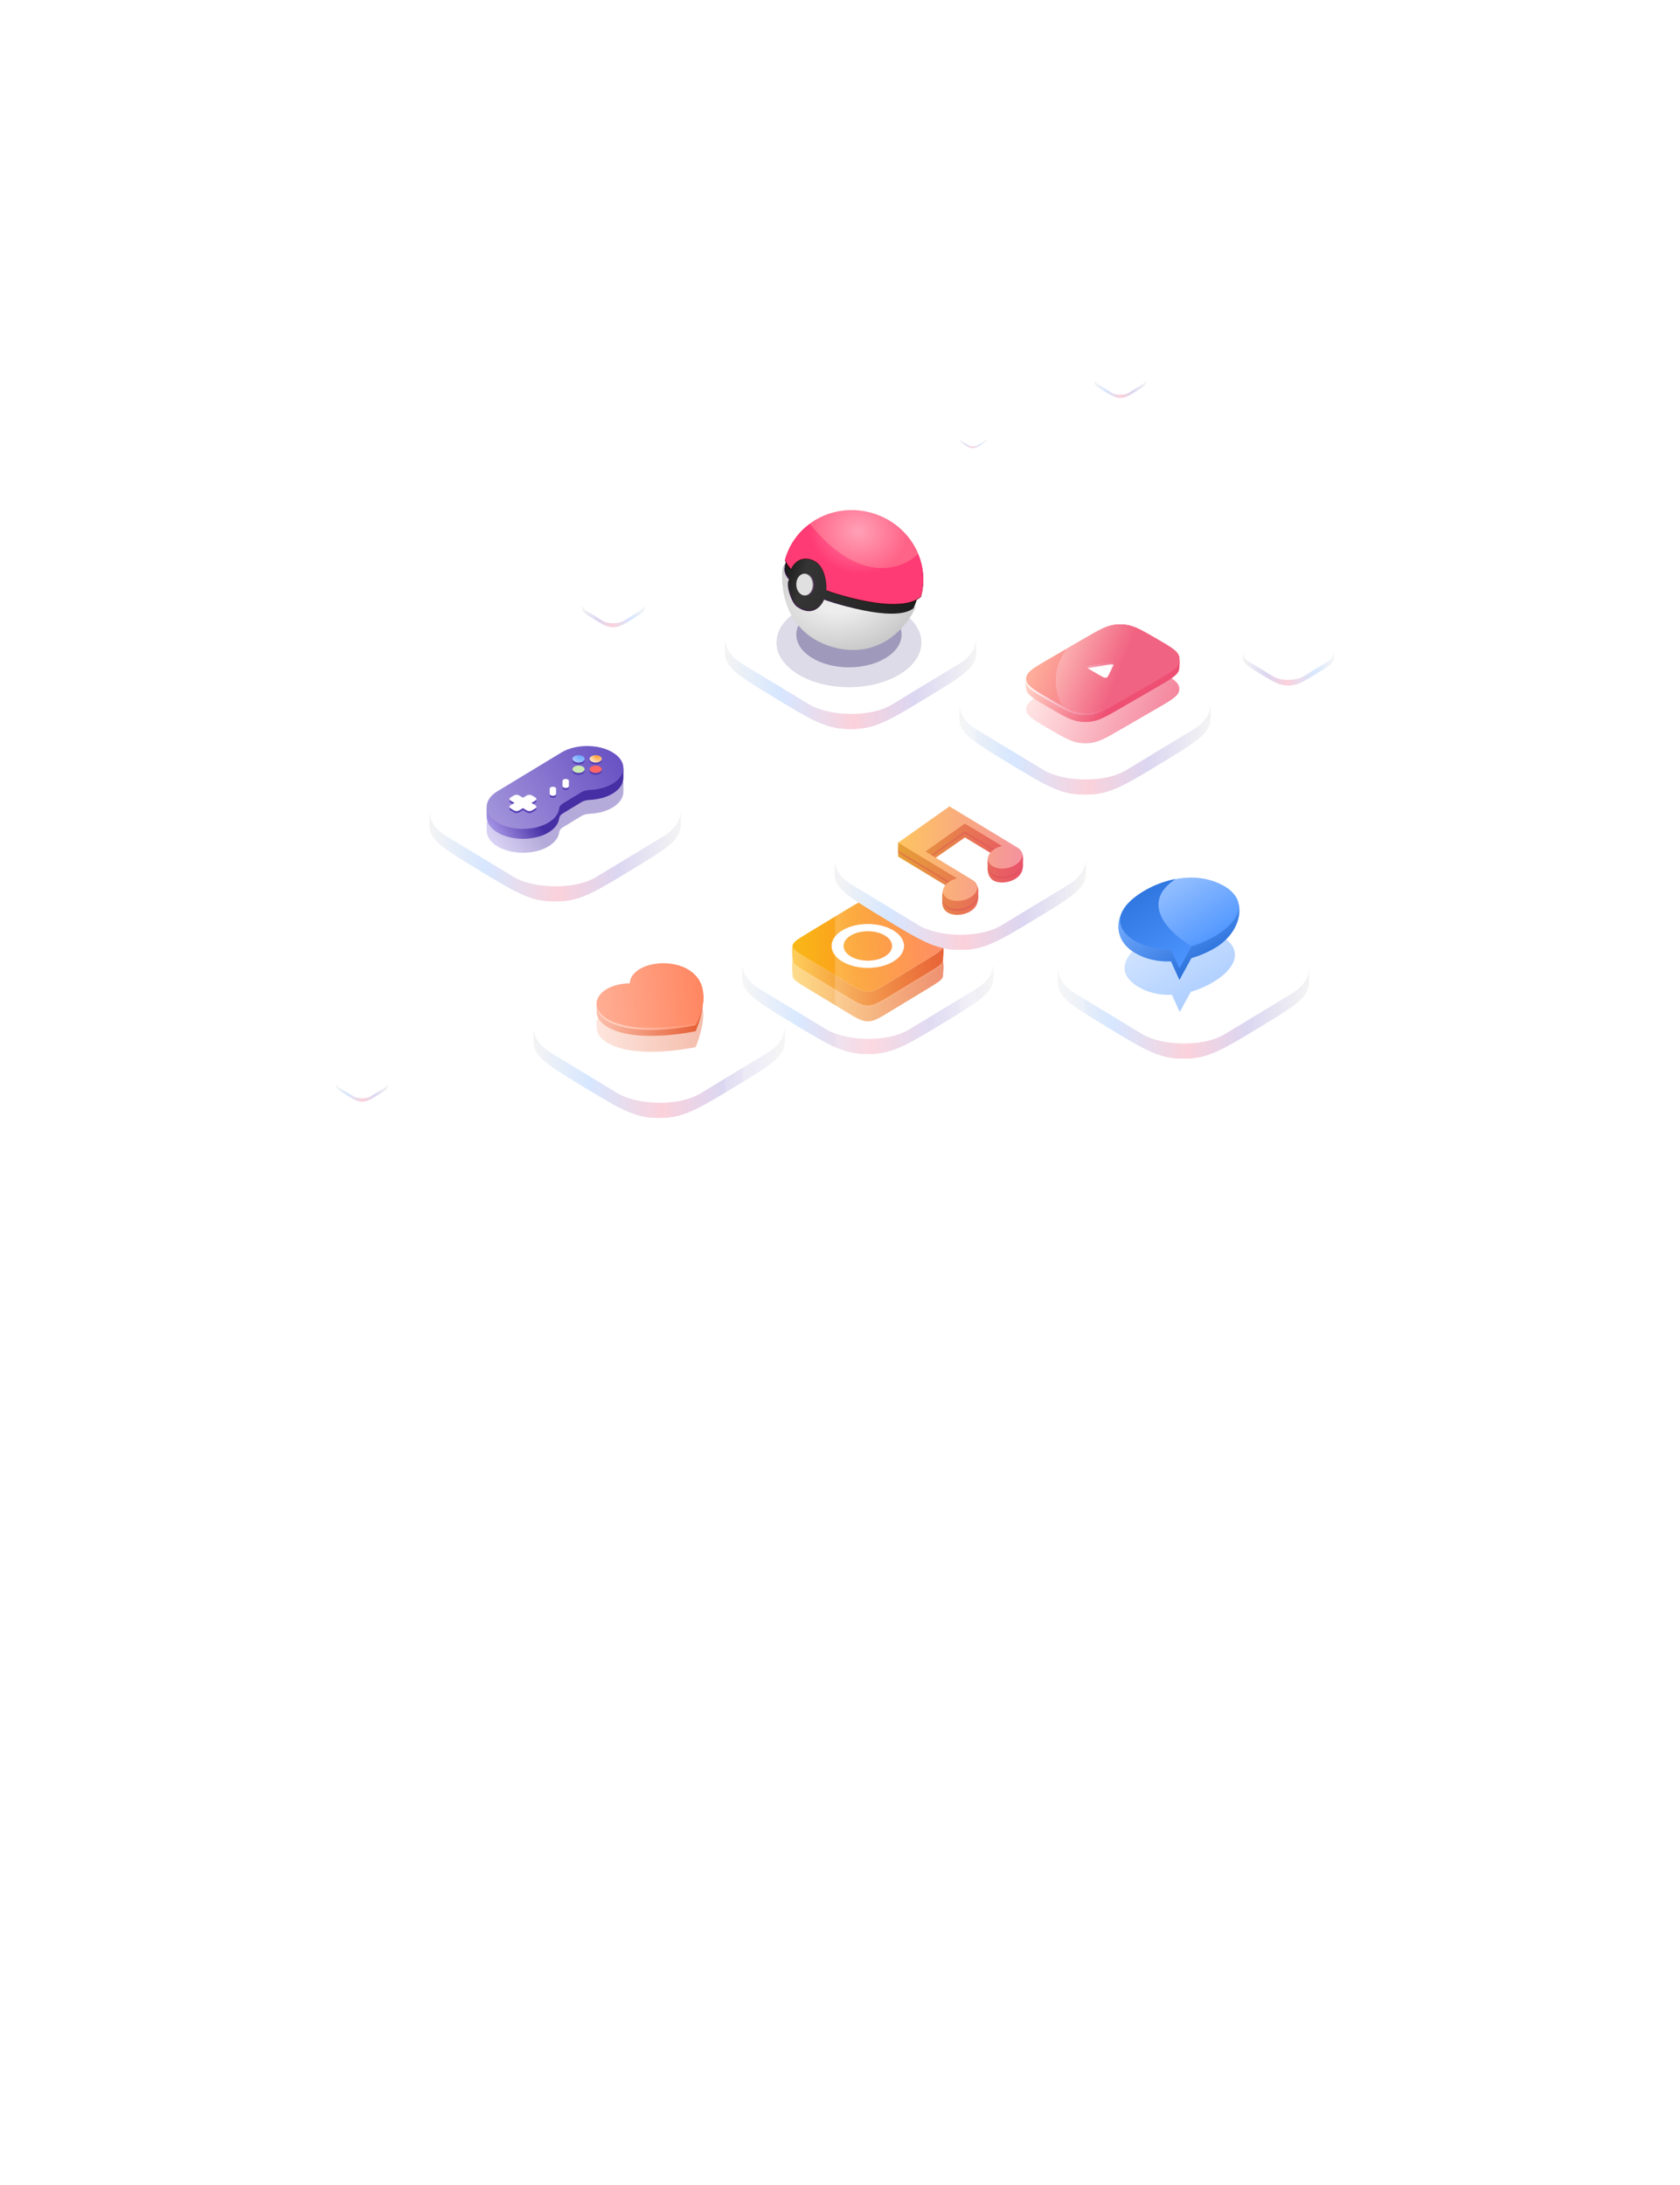 <svg width="846" height="1100" viewBox="0 0 846 1100" fill="none" xmlns="http://www.w3.org/2000/svg"><g opacity="0.4"><mask id="mask0_1214_7935" style="mask-type:alpha" maskUnits="userSpaceOnUse" x="483" y="221" width="14" height="61"><rect width="13.265" height="60.52" transform="matrix(-1 0 0 1 496.544 221.381)" fill="url(#paint0_radial_1214_7935)"></rect></mask><g mask="url(#mask0_1214_7935)"><rect opacity="0.5" width="6.393" height="59.73" transform="matrix(-1 0 0 1 496.544 222.169)" fill="url(#paint1_linear_1214_7935)"></rect><rect opacity="0.5" x="483.279" y="222.169" width="6.393" height="59.73" fill="url(#paint2_linear_1214_7935)"></rect></g></g><path d="M493.869 223.933C495.522 222.932 496.348 222.431 496.506 221.829C496.556 221.635 496.556 221.437 496.506 221.243C496.348 220.641 495.522 220.14 493.869 219.139C492.216 218.137 491.39 217.636 490.397 217.541C490.077 217.51 489.75 217.51 489.43 217.541C488.437 217.636 487.611 218.137 485.958 219.139C484.305 220.14 483.479 220.641 483.322 221.243C483.271 221.437 483.271 221.635 483.322 221.829C483.479 222.431 484.305 222.932 485.958 223.933C487.611 224.935 488.437 225.436 489.43 225.531C489.75 225.562 490.077 225.562 490.397 225.531C491.39 225.436 492.216 224.935 493.869 223.933Z" fill="url(#paint3_linear_1214_7935)"></path><path d="M493.869 223.933C495.522 222.932 496.348 222.431 496.506 221.829C496.556 221.635 496.556 221.437 496.506 221.243C496.348 220.641 495.522 220.14 493.869 219.139C492.216 218.137 491.39 217.636 490.397 217.541C490.077 217.51 489.75 217.51 489.43 217.541C488.437 217.636 487.611 218.137 485.958 219.139C484.305 220.14 483.479 220.641 483.322 221.243C483.271 221.437 483.271 221.635 483.322 221.829C483.479 222.431 484.305 222.932 485.958 223.933C487.611 224.935 488.437 225.436 489.43 225.531C489.75 225.562 490.077 225.562 490.397 225.531C491.39 225.436 492.216 224.935 493.869 223.933Z" fill="white" fill-opacity="0.6"></path><path d="M496.544 220.874H483.279V221.513H496.544V220.874Z" fill="url(#paint4_linear_1214_7935)"></path><path d="M496.544 220.874H483.279V221.513H496.544V220.874Z" fill="white" fill-opacity="0.6"></path><rect width="9.251" height="9.251" rx="2.557" transform="matrix(-0.855 -0.518 -0.855 0.518 497.821 220.794)" fill="white"></rect><g opacity="0.4"><mask id="mask1_1214_7935" style="mask-type:alpha" maskUnits="userSpaceOnUse" x="625" y="330" width="47" height="210"><rect width="45.729" height="208.634" transform="matrix(-1 0 0 1 671.593 330.659)" fill="url(#paint5_radial_1214_7935)"></rect></mask><g mask="url(#mask1_1214_7935)"><rect opacity="0.5" width="22.038" height="205.912" transform="matrix(-1 0 0 1 671.593 333.379)" fill="url(#paint6_linear_1214_7935)"></rect><rect opacity="0.5" x="625.863" y="333.379" width="22.038" height="205.912" fill="url(#paint7_linear_1214_7935)"></rect></g></g><path d="M662.373 339.458C668.071 336.004 670.92 334.278 671.462 332.204C671.637 331.534 671.637 330.852 671.462 330.182C670.92 328.109 668.071 326.382 662.373 322.928C656.675 319.475 653.826 317.748 650.405 317.42C649.3 317.314 648.174 317.314 647.069 317.42C643.648 317.748 640.799 319.475 635.101 322.928C629.403 326.382 626.554 328.109 626.012 330.182C625.837 330.852 625.837 331.534 626.012 332.204C626.554 334.278 629.403 336.004 635.101 339.458C640.799 342.911 643.648 344.638 647.069 344.966C648.174 345.072 649.3 345.072 650.405 344.966C653.826 344.638 656.675 342.911 662.373 339.458Z" fill="url(#paint8_linear_1214_7935)"></path><path d="M662.373 339.458C668.071 336.004 670.92 334.278 671.462 332.204C671.637 331.534 671.637 330.852 671.462 330.182C670.92 328.109 668.071 326.382 662.373 322.928C656.675 319.475 653.826 317.748 650.405 317.42C649.3 317.314 648.174 317.314 647.069 317.42C643.648 317.748 640.799 319.475 635.101 322.928C629.403 326.382 626.554 328.109 626.012 330.182C625.837 330.852 625.837 331.534 626.012 332.204C626.554 334.278 629.403 336.004 635.101 339.458C640.799 342.911 643.648 344.638 647.069 344.966C648.174 345.072 649.3 345.072 650.405 344.966C653.826 344.638 656.675 342.911 662.373 339.458Z" fill="white" fill-opacity="0.6"></path><path d="M671.593 328.91H625.863V331.114H671.593V328.91Z" fill="url(#paint9_linear_1214_7935)"></path><path d="M671.593 328.91H625.863V331.114H671.593V328.91Z" fill="white" fill-opacity="0.6"></path><rect width="31.89" height="31.89" rx="8.815" transform="matrix(-0.855 -0.518 -0.855 0.518 675.999 328.637)" fill="white"></rect><g opacity="0.4"><mask id="mask2_1214_7935" style="mask-type:alpha" maskUnits="userSpaceOnUse" x="293" y="305" width="32" height="145"><rect width="31.484" height="143.642" transform="matrix(-1 0 0 1 324.519 305.772)" fill="url(#paint10_radial_1214_7935)"></rect></mask><g mask="url(#mask2_1214_7935)"><rect opacity="0.5" width="15.173" height="141.769" transform="matrix(-1 0 0 1 324.519 307.646)" fill="url(#paint11_linear_1214_7935)"></rect><rect opacity="0.5" x="293.034" y="307.646" width="15.173" height="141.769" fill="url(#paint12_linear_1214_7935)"></rect></g></g><path d="M318.171 311.83C322.094 309.453 324.055 308.264 324.428 306.836C324.549 306.375 324.549 305.905 324.428 305.444C324.055 304.017 322.094 302.828 318.171 300.45C314.248 298.073 312.287 296.884 309.931 296.658C309.17 296.585 308.395 296.585 307.634 296.658C305.279 296.884 303.317 298.073 299.394 300.45C295.471 302.828 293.51 304.017 293.137 305.444C293.016 305.905 293.016 306.375 293.137 306.836C293.51 308.264 295.471 309.453 299.394 311.83C303.317 314.208 305.279 315.397 307.634 315.623C308.395 315.696 309.17 315.696 309.931 315.623C312.287 315.397 314.248 314.208 318.171 311.83Z" fill="url(#paint13_linear_1214_7935)"></path><path d="M318.171 311.83C322.094 309.453 324.055 308.264 324.428 306.836C324.549 306.375 324.549 305.905 324.428 305.444C324.055 304.017 322.094 302.828 318.171 300.45C314.248 298.073 312.287 296.884 309.931 296.658C309.17 296.585 308.395 296.585 307.634 296.658C305.279 296.884 303.317 298.073 299.394 300.45C295.471 302.828 293.51 304.017 293.137 305.444C293.016 305.905 293.016 306.375 293.137 306.836C293.51 308.264 295.471 309.453 299.394 311.83C303.317 314.208 305.279 315.397 307.634 315.623C308.395 315.696 309.17 315.696 309.931 315.623C312.287 315.397 314.248 314.208 318.171 311.83Z" fill="white" fill-opacity="0.6"></path><path d="M324.519 304.569H293.034V306.086H324.519V304.569Z" fill="url(#paint14_linear_1214_7935)"></path><path d="M324.519 304.569H293.034V306.086H324.519V304.569Z" fill="white" fill-opacity="0.6"></path><rect width="21.956" height="21.956" rx="6.069" transform="matrix(-0.855 -0.518 -0.855 0.518 327.552 304.38)" fill="white"></rect><g opacity="0.4"><mask id="mask3_1214_7935" style="mask-type:alpha" maskUnits="userSpaceOnUse" x="551" y="192" width="27" height="118"><rect x="551.255" y="192.163" width="25.76" height="117.526" fill="url(#paint15_radial_1214_7935)"></rect></mask><g mask="url(#mask3_1214_7935)"><rect opacity="0.5" x="551.256" y="193.695" width="12.414" height="115.993" fill="url(#paint16_linear_1214_7935)"></rect><rect opacity="0.5" width="12.414" height="115.993" transform="matrix(-1 0 0 1 577.016 193.695)" fill="url(#paint17_linear_1214_7935)"></rect></g></g><path d="M556.449 197.12C553.239 195.174 551.634 194.202 551.329 193.033C551.231 192.656 551.231 192.272 551.329 191.895C551.634 190.727 553.239 189.754 556.449 187.808C559.659 185.863 561.263 184.89 563.191 184.705C563.813 184.646 564.447 184.646 565.07 184.705C566.997 184.89 568.602 185.863 571.812 187.808C575.021 189.754 576.626 190.727 576.931 191.895C577.03 192.272 577.03 192.656 576.931 193.033C576.626 194.202 575.021 195.174 571.812 197.12C568.602 199.065 566.997 200.038 565.07 200.223C564.447 200.282 563.813 200.282 563.191 200.223C561.263 200.038 559.659 199.065 556.449 197.12Z" fill="url(#paint18_linear_1214_7935)"></path><path d="M556.449 197.12C553.239 195.174 551.634 194.202 551.329 193.033C551.231 192.656 551.231 192.272 551.329 191.895C551.634 190.727 553.239 189.754 556.449 187.808C559.659 185.863 561.263 184.89 563.191 184.705C563.813 184.646 564.447 184.646 565.07 184.705C566.997 184.89 568.602 185.863 571.812 187.808C575.021 189.754 576.626 190.727 576.931 191.895C577.03 192.272 577.03 192.656 576.931 193.033C576.626 194.202 575.021 195.174 571.812 197.12C568.602 199.065 566.997 200.038 565.07 200.223C564.447 200.282 563.813 200.282 563.191 200.223C561.263 200.038 559.659 199.065 556.449 197.12Z" fill="white" fill-opacity="0.6"></path><path d="M551.255 191.178H577.015V192.42H551.255V191.178Z" fill="url(#paint19_linear_1214_7935)"></path><path d="M551.255 191.178H577.015V192.42H551.255V191.178Z" fill="white" fill-opacity="0.6"></path><rect width="17.964" height="17.964" rx="4.966" transform="matrix(0.855 -0.518 0.855 0.518 548.774 191.024)" fill="white"></rect><g opacity="0.4"><mask id="mask4_1214_7935" style="mask-type:alpha" maskUnits="userSpaceOnUse" x="169" y="546" width="27" height="118"><rect x="169.483" y="546.451" width="25.76" height="117.526" fill="url(#paint20_radial_1214_7935)"></rect></mask><g mask="url(#mask4_1214_7935)"><rect opacity="0.5" x="169.483" y="547.983" width="12.414" height="115.993" fill="url(#paint21_linear_1214_7935)"></rect><rect opacity="0.5" width="12.414" height="115.993" transform="matrix(-1 0 0 1 195.244 547.983)" fill="url(#paint22_linear_1214_7935)"></rect></g></g><path d="M174.677 551.407C171.467 549.462 169.862 548.489 169.557 547.321C169.458 546.944 169.458 546.56 169.557 546.182C169.862 545.014 171.467 544.042 174.677 542.096C177.886 540.151 179.491 539.178 181.419 538.993C182.041 538.934 182.675 538.934 183.298 538.993C185.225 539.178 186.83 540.151 190.039 542.096C193.249 544.042 194.854 545.014 195.159 546.182C195.258 546.56 195.258 546.944 195.159 547.321C194.854 548.489 193.249 549.462 190.039 551.407C186.83 553.353 185.225 554.326 183.298 554.511C182.675 554.57 182.041 554.57 181.419 554.511C179.491 554.326 177.886 553.353 174.677 551.407Z" fill="url(#paint23_linear_1214_7935)"></path><path d="M174.677 551.407C171.467 549.462 169.862 548.489 169.557 547.321C169.458 546.944 169.458 546.56 169.557 546.182C169.862 545.014 171.467 544.042 174.677 542.096C177.886 540.151 179.491 539.178 181.419 538.993C182.041 538.934 182.675 538.934 183.298 538.993C185.225 539.178 186.83 540.151 190.039 542.096C193.249 544.042 194.854 545.014 195.159 546.182C195.258 546.56 195.258 546.944 195.159 547.321C194.854 548.489 193.249 549.462 190.039 551.407C186.83 553.353 185.225 554.326 183.298 554.511C182.675 554.57 182.041 554.57 181.419 554.511C179.491 554.326 177.886 553.353 174.677 551.407Z" fill="white" fill-opacity="0.6"></path><path d="M169.483 545.466H195.243V546.707H169.483V545.466Z" fill="url(#paint24_linear_1214_7935)"></path><path d="M169.483 545.466H195.243V546.707H169.483V545.466Z" fill="white" fill-opacity="0.6"></path><rect width="17.964" height="17.964" rx="4.966" transform="matrix(0.855 -0.518 0.855 0.518 167.002 545.312)" fill="white"></rect><g opacity="0.4"><mask id="mask5_1214_7935" style="mask-type:alpha" maskUnits="userSpaceOnUse" x="216" y="409" width="127" height="578"><rect x="216.302" y="409.48" width="126.392" height="576.643" fill="url(#paint25_radial_1214_7935)"></rect></mask><g mask="url(#mask5_1214_7935)"><rect opacity="0.5" x="216.302" y="417.002" width="60.912" height="569.122" fill="url(#paint26_linear_1214_7935)"></rect><rect opacity="0.5" width="60.912" height="569.122" transform="matrix(-1 0 0 1 342.694 417.002)" fill="url(#paint27_linear_1214_7935)"></rect></g></g><path d="M241.785 438.397C226.037 428.852 218.163 424.079 216.665 418.348C216.182 416.497 216.182 414.611 216.665 412.76C218.163 407.029 226.037 402.256 241.785 392.711C257.534 383.166 265.408 378.394 274.864 377.486C277.918 377.193 281.03 377.193 284.084 377.486C293.54 378.394 301.414 383.166 317.163 392.711C332.911 402.256 340.785 407.029 342.283 412.76C342.766 414.611 342.766 416.497 342.283 418.348C340.785 424.079 332.911 428.852 317.163 438.397C301.414 447.942 293.54 452.714 284.084 453.622C281.03 453.915 277.918 453.915 274.864 453.622C265.408 452.714 257.534 447.942 241.785 438.397Z" fill="url(#paint28_linear_1214_7935)"></path><path d="M241.785 438.397C226.037 428.852 218.163 424.079 216.665 418.348C216.182 416.497 216.182 414.611 216.665 412.76C218.163 407.029 226.037 402.256 241.785 392.711C257.534 383.166 265.408 378.394 274.864 377.486C277.918 377.193 281.03 377.193 284.084 377.486C293.54 378.394 301.414 383.166 317.163 392.711C332.911 402.256 340.785 407.029 342.283 412.76C342.766 414.611 342.766 416.497 342.283 418.348C340.785 424.079 332.911 428.852 317.163 438.397C301.414 447.942 293.54 452.714 284.084 453.622C281.03 453.915 277.918 453.915 274.864 453.622C265.408 452.714 257.534 447.942 241.785 438.397Z" fill="white" fill-opacity="0.6"></path><path d="M216.302 409.245H342.694V415.336H216.302V409.245Z" fill="url(#paint29_linear_1214_7935)"></path><path d="M216.302 409.245H342.694V415.336H216.302V409.245Z" fill="white" fill-opacity="0.6"></path><rect width="88.141" height="88.141" rx="24.365" transform="matrix(0.855 -0.518 0.855 0.518 204.12 408.488)" fill="white"></rect><g opacity="0.4" filter="url(#filter0_f_1214_7935)"><path d="M283.337 416.603C282.226 417.276 281.686 418.207 281.562 419.157C281.231 421.692 279.466 424.17 276.267 426.109C269.13 430.435 257.56 430.435 250.423 426.109C246.948 424.003 245.165 421.26 245.074 418.5C245.018 416.791 245.074 415.5 245.074 414C245.945 412.896 248.913 411.361 250.423 410.446L282.728 390.866C289.864 386.541 301.435 386.541 308.571 390.866C310.342 391.939 313.029 392.678 313.921 394C314 395.5 313.881 397.138 313.921 398.5C314.006 401.4 312.222 404.317 308.571 406.53C305.372 408.469 301.282 409.538 297.1 409.739C295.533 409.814 293.997 410.142 292.886 410.815L283.337 416.603Z" fill="url(#paint30_linear_1214_7935)"></path></g><path d="M283.338 409.602C282.226 410.276 281.686 411.207 281.562 412.157C281.231 414.691 279.466 417.17 276.267 419.109C269.13 423.434 257.56 423.434 250.423 419.109C246.949 417.003 245.166 414.26 245.075 411.5C245.018 409.791 245.075 408.5 245.075 407C245.946 405.895 248.914 404.36 250.423 403.445L282.728 383.866C289.864 379.541 301.435 379.541 308.571 383.866C310.342 384.939 313.029 385.678 313.921 387C314 388.5 313.881 390.138 313.921 391.5C314.006 394.4 312.223 397.317 308.571 399.53C305.372 401.468 301.283 402.538 297.1 402.739C295.534 402.814 293.998 403.141 292.886 403.815L283.338 409.602Z" fill="url(#paint31_linear_1214_7935)"></path><path d="M283.338 404.602C282.226 405.276 281.686 406.207 281.562 407.156C281.231 409.691 279.466 412.17 276.267 414.109C269.13 418.434 257.56 418.434 250.423 414.109C243.287 409.784 243.287 402.771 250.423 398.445L282.728 378.866C289.864 374.54 301.435 374.54 308.571 378.866C315.708 383.191 315.708 390.204 308.571 394.529C305.372 396.468 301.283 397.538 297.1 397.739C295.534 397.814 293.997 398.141 292.886 398.815L283.338 404.602Z" fill="url(#paint32_linear_1214_7935)"></path><path d="M261.417 401.498C260.698 401.062 259.532 401.062 258.812 401.498L257.11 402.53C256.39 402.966 256.39 403.673 257.11 404.109L259.038 405.277L257.11 406.446C256.39 406.882 256.39 407.589 257.11 408.025L258.812 409.057C259.532 409.493 260.698 409.493 261.417 409.057L263.345 407.888L265.273 409.057C265.992 409.493 267.159 409.493 267.878 409.057L269.581 408.025C270.3 407.589 270.3 406.882 269.581 406.446L267.652 405.277L269.581 404.109C270.3 403.673 270.3 402.966 269.581 402.53L267.878 401.498C267.159 401.062 265.992 401.062 265.273 401.498L263.345 402.667L261.417 401.498Z" fill="#563EB5"></path><path d="M291.342 386.462C293.024 386.462 294.388 387.289 294.388 388.308C294.388 389.328 293.024 390.154 291.342 390.154C289.66 390.154 288.297 389.328 288.297 388.308C288.297 387.289 289.66 386.462 291.342 386.462Z" fill="#563EB5"></path><path d="M291.342 381.241C293.024 381.241 294.388 382.068 294.388 383.087C294.388 384.107 293.024 384.933 291.342 384.933C289.66 384.933 288.297 384.107 288.297 383.087C288.297 382.068 289.66 381.241 291.342 381.241Z" fill="#563EB5"></path><path d="M299.957 386.462C301.639 386.462 303.002 387.289 303.002 388.308C303.002 389.328 301.639 390.154 299.957 390.154C298.275 390.154 296.911 389.328 296.911 388.308C296.911 387.289 298.275 386.462 299.957 386.462Z" fill="#563EB5"></path><path d="M299.957 381.241C301.639 381.241 303.003 382.068 303.003 383.087C303.003 384.107 301.639 384.933 299.957 384.933C298.275 384.933 296.911 384.107 296.911 383.087C296.911 382.068 298.275 381.241 299.957 381.241Z" fill="#563EB5"></path><path d="M276.805 398.098C276.805 397.557 277.528 397.119 278.421 397.119C279.313 397.119 280.036 397.557 280.036 398.098V400.709C280.036 401.249 279.313 401.688 278.421 401.688C277.528 401.688 276.805 401.249 276.805 400.709V398.098Z" fill="#563EB5"></path><path d="M283.266 394.182C283.266 393.641 283.989 393.203 284.881 393.203C285.773 393.203 286.497 393.641 286.497 394.182V396.793C286.497 397.333 285.773 397.772 284.881 397.772C283.989 397.772 283.266 397.333 283.266 396.793V394.182Z" fill="#563EB5"></path><path d="M261.417 400.498C260.698 400.062 259.532 400.062 258.812 400.498L257.11 401.53C256.39 401.966 256.39 402.673 257.11 403.108L259.038 404.277L257.11 405.446C256.39 405.882 256.39 406.588 257.11 407.024L258.812 408.056C259.532 408.492 260.698 408.492 261.417 408.056L263.345 406.888L265.273 408.056C265.993 408.492 267.159 408.492 267.878 408.056L269.581 407.024C270.3 406.588 270.3 405.882 269.581 405.446L267.652 404.277L269.581 403.108C270.3 402.673 270.3 401.966 269.581 401.53L267.878 400.498C267.159 400.062 265.993 400.062 265.273 400.498L263.345 401.667L261.417 400.498Z" fill="white"></path><path d="M291.342 385.462C293.025 385.462 294.388 386.289 294.388 387.308C294.388 388.328 293.025 389.154 291.342 389.154C289.66 389.154 288.297 388.328 288.297 387.308C288.297 386.289 289.66 385.462 291.342 385.462Z" fill="#CBE9B3"></path><path d="M291.342 380.241C293.025 380.241 294.388 381.067 294.388 382.087C294.388 383.106 293.025 383.933 291.342 383.933C289.66 383.933 288.297 383.106 288.297 382.087C288.297 381.067 289.66 380.241 291.342 380.241Z" fill="url(#paint33_radial_1214_7935)"></path><path d="M299.957 385.462C301.639 385.462 303.003 386.289 303.003 387.308C303.003 388.328 301.639 389.154 299.957 389.154C298.275 389.154 296.911 388.328 296.911 387.308C296.911 386.289 298.275 385.462 299.957 385.462Z" fill="#FF6565"></path><path d="M299.957 380.241C301.639 380.241 303.003 381.067 303.003 382.087C303.003 383.106 301.639 383.933 299.957 383.933C298.275 383.933 296.911 383.106 296.911 382.087C296.911 381.067 298.275 380.241 299.957 380.241Z" fill="url(#paint34_radial_1214_7935)"></path><path d="M276.805 397.098C276.805 396.557 277.529 396.119 278.421 396.119C279.313 396.119 280.036 396.557 280.036 397.098L280.036 399.708C280.036 400.249 279.313 400.687 278.421 400.687C277.529 400.687 276.805 400.249 276.805 399.708L276.805 397.098Z" fill="white"></path><path d="M283.266 393.182C283.266 392.641 283.989 392.203 284.881 392.203C285.774 392.203 286.497 392.641 286.497 393.182V395.792C286.497 396.333 285.774 396.771 284.881 396.771C283.989 396.771 283.266 396.333 283.266 395.792V393.182Z" fill="white"></path><g opacity="0.4"><mask id="mask6_1214_7935" style="mask-type:alpha" maskUnits="userSpaceOnUse" x="268" y="523" width="128" height="577"><rect x="268.737" y="523.056" width="126.392" height="576.644" fill="url(#paint35_radial_1214_7935)"></rect></mask><g mask="url(#mask6_1214_7935)"><rect opacity="0.5" x="268.737" y="530.577" width="60.912" height="569.122" fill="url(#paint36_linear_1214_7935)"></rect><rect opacity="0.5" width="60.912" height="569.122" transform="matrix(-1 0 0 1 395.129 530.577)" fill="url(#paint37_linear_1214_7935)"></rect></g></g><path d="M294.22 547.378C278.472 537.833 270.597 533.061 269.1 527.329C268.616 525.478 268.616 523.593 269.1 521.742C270.597 516.01 278.472 511.238 294.22 501.693C309.968 492.148 317.842 487.375 327.299 486.468C330.353 486.175 333.464 486.175 336.518 486.468C345.975 487.375 353.849 492.148 369.597 501.693C385.345 511.238 393.219 516.01 394.717 521.742C395.201 523.593 395.201 525.478 394.717 527.329C393.219 533.061 385.345 537.833 369.597 547.378C353.849 556.923 345.975 561.696 336.518 562.603C333.464 562.897 330.353 562.897 327.299 562.603C317.842 561.696 309.968 556.923 294.22 547.378Z" fill="url(#paint38_linear_1214_7935)"></path><path d="M294.22 547.378C278.472 537.833 270.597 533.061 269.1 527.329C268.616 525.478 268.616 523.593 269.1 521.742C270.597 516.01 278.472 511.238 294.22 501.693C309.968 492.148 317.842 487.375 327.299 486.468C330.353 486.175 333.464 486.175 336.518 486.468C345.975 487.375 353.849 492.148 369.597 501.693C385.345 511.238 393.219 516.01 394.717 521.742C395.201 523.593 395.201 525.478 394.717 527.329C393.219 533.061 385.345 537.833 369.597 547.378C353.849 556.923 345.975 561.696 336.518 562.603C333.464 562.897 330.353 562.897 327.299 562.603C317.842 561.696 309.968 556.923 294.22 547.378Z" fill="white" fill-opacity="0.6"></path><path d="M268.737 518.226H395.129V524.318H268.737V518.226Z" fill="url(#paint39_linear_1214_7935)"></path><path d="M268.737 518.226H395.129V524.318H268.737V518.226Z" fill="white" fill-opacity="0.6"></path><rect width="88.141" height="88.141" rx="24.365" transform="matrix(0.855 -0.518 0.855 0.518 256.555 517.469)" fill="white"></rect><g opacity="0.4" filter="url(#filter1_f_1214_7935)"><path d="M350.314 527.217C350.314 527.217 320.256 533.799 305.644 524.943C302.015 522.743 300.269 519.843 300.424 517C300.468 516.205 300.424 515 300.424 514C301.165 512.328 303.183 511.402 305.333 510.1C308.581 508.131 312.845 507.14 317.155 507.119C317.189 504.507 318.824 501.923 322.073 499.954C328.749 495.907 339.714 495.991 346.563 500.142C361 502.5 350.314 527.217 350.314 527.217Z" fill="url(#paint40_linear_1214_7935)"></path></g><path d="M350.314 519.217C350.314 519.217 320.256 525.799 305.644 516.943C302.015 514.743 300.269 511.843 300.424 509C300.468 508.205 300.424 507 300.424 506C301.165 504.328 303.183 503.402 305.333 502.1C308.581 500.131 312.845 499.14 317.155 499.119C317.189 496.507 318.824 493.923 322.073 491.954C328.749 487.907 339.714 487.991 346.563 492.142C361 494.5 350.314 519.217 350.314 519.217Z" fill="url(#paint41_linear_1214_7935)"></path><path d="M350.314 516.217C350.314 516.217 320.256 522.799 305.644 513.943C298.795 509.792 298.656 503.146 305.333 499.1C308.581 497.131 312.845 496.14 317.155 496.119C317.189 493.507 318.824 490.923 322.073 488.954C328.749 484.907 339.714 484.991 346.563 489.142C361.175 497.998 350.314 516.217 350.314 516.217Z" fill="url(#paint42_linear_1214_7935)"></path><path d="M350.314 515.217C350.314 515.217 320.256 521.799 305.644 512.943C298.795 508.792 298.656 502.146 305.333 498.1C308.581 496.131 312.845 495.14 317.155 495.119C317.189 492.507 318.824 489.923 322.073 487.954C328.749 483.907 339.714 483.991 346.563 488.142C361.175 496.998 350.314 515.217 350.314 515.217Z" fill="url(#paint43_linear_1214_7935)"></path><g opacity="0.4"><mask id="mask7_1214_7935" style="mask-type:alpha" maskUnits="userSpaceOnUse" x="373" y="476" width="128" height="577"><rect x="373.81" y="476.092" width="126.392" height="576.644" fill="url(#paint44_radial_1214_7935)"></rect></mask><g mask="url(#mask7_1214_7935)"><rect opacity="0.5" x="373.81" y="483.613" width="60.912" height="569.122" fill="url(#paint45_linear_1214_7935)"></rect><rect opacity="0.5" width="60.912" height="569.122" transform="matrix(-1 0 0 1 500.201 483.613)" fill="url(#paint46_linear_1214_7935)"></rect></g></g><path d="M399.293 515.196C383.544 505.651 375.67 500.879 374.172 495.147C373.689 493.296 373.689 491.41 374.172 489.559C375.67 483.828 383.544 479.055 399.293 469.51C415.041 459.966 422.915 455.193 432.372 454.285C435.426 453.992 438.537 453.992 441.591 454.285C451.047 455.193 458.922 459.966 474.67 469.51C490.418 479.055 498.292 483.828 499.79 489.559C500.274 491.41 500.274 493.296 499.79 495.147C498.292 500.879 490.418 505.651 474.67 515.196C458.922 524.741 451.047 529.513 441.591 530.421C438.537 530.714 435.426 530.714 432.372 530.421C422.915 529.513 415.041 524.741 399.293 515.196Z" fill="url(#paint47_linear_1214_7935)"></path><path d="M399.293 515.196C383.544 505.651 375.67 500.879 374.172 495.147C373.689 493.296 373.689 491.41 374.172 489.559C375.67 483.828 383.544 479.055 399.293 469.51C415.041 459.966 422.915 455.193 432.372 454.285C435.426 453.992 438.537 453.992 441.591 454.285C451.047 455.193 458.922 459.966 474.67 469.51C490.418 479.055 498.292 483.828 499.79 489.559C500.274 491.41 500.274 493.296 499.79 495.147C498.292 500.879 490.418 505.651 474.67 515.196C458.922 524.741 451.047 529.513 441.591 530.421C438.537 530.714 435.426 530.714 432.372 530.421C422.915 529.513 415.041 524.741 399.293 515.196Z" fill="white" fill-opacity="0.6"></path><path d="M373.81 486.044H500.201V492.135H373.81V486.044Z" fill="url(#paint48_linear_1214_7935)"></path><path d="M373.81 486.044H500.201V492.135H373.81V486.044Z" fill="white" fill-opacity="0.6"></path><rect width="88.141" height="88.141" rx="24.365" transform="matrix(0.855 -0.518 0.855 0.518 361.627 485.287)" fill="white"></rect><g opacity="0.7" filter="url(#filter2_f_1214_7935)"><path fill-rule="evenodd" clip-rule="evenodd" d="M399.137 491.287C399.137 493.136 401.592 494.625 406.504 497.601L426.586 509.773C431.497 512.75 433.953 514.238 437.004 514.238C440.056 514.238 442.511 512.75 447.423 509.773L467.505 497.601C472.416 494.625 474.872 493.136 474.872 491.287C474.872 489.438 475.5 487 474.872 484L447.423 472.801C442.511 469.824 440.056 468.336 437.004 468.336C433.953 468.336 431.497 469.824 426.586 472.801L406.504 484.973C404.498 486.188 400.323 483.155 399.137 484C398.5 486.066 399.137 490.193 399.137 491.287ZM445.619 486.066C450.377 488.949 450.377 493.624 445.619 496.508C440.861 499.392 433.148 499.392 428.39 496.508C423.632 493.624 423.632 488.949 428.39 486.066C433.148 483.182 440.861 483.182 445.619 486.066ZM449.926 483.455C457.063 487.78 457.063 494.793 449.926 499.119C442.79 503.444 431.219 503.444 424.083 499.119C416.946 494.793 416.946 487.78 424.083 483.455C431.219 479.13 442.79 479.13 449.926 483.455Z" fill="url(#paint49_linear_1214_7935)"></path><path fill-rule="evenodd" clip-rule="evenodd" d="M449.926 499.119C457.063 494.793 457.063 487.78 449.926 483.455C442.79 479.13 431.219 479.13 424.083 483.455C416.946 487.78 416.946 494.793 424.083 499.119C431.219 503.444 442.79 503.444 449.926 499.119ZM445.619 486.066C450.377 488.949 450.377 493.624 445.619 496.508C440.861 499.392 433.148 499.392 428.39 496.508C423.632 493.624 423.632 488.949 428.39 486.066C433.148 483.182 440.861 483.182 445.619 486.066Z" fill="url(#paint50_linear_1214_7935)"></path></g><g opacity="0.3" filter="url(#filter3_f_1214_7935)"><path fill-rule="evenodd" clip-rule="evenodd" d="M399.137 484.287C399.137 486.136 401.592 487.625 406.504 490.601L426.586 502.773C431.497 505.75 433.953 507.238 437.004 507.238C440.056 507.238 442.511 505.75 447.423 502.773L467.505 490.601C472.416 487.625 474.872 486.136 474.872 484.287C474.872 482.438 475.5 480 474.872 477L447.423 465.801C442.511 462.824 440.056 461.336 437.004 461.336C433.953 461.336 431.497 462.824 426.586 465.801L406.504 477.973C404.498 479.188 400.323 476.155 399.137 477C398.5 479.066 399.137 483.193 399.137 484.287ZM445.619 479.066C450.377 481.949 450.377 486.624 445.619 489.508C440.861 492.392 433.148 492.392 428.39 489.508C423.632 486.624 423.632 481.949 428.39 479.066C433.148 476.182 440.861 476.182 445.619 479.066ZM449.926 476.455C457.063 480.78 457.063 487.793 449.926 492.119C442.79 496.444 431.219 496.444 424.083 492.119C416.946 487.793 416.946 480.78 424.083 476.455C431.219 472.13 442.79 472.13 449.926 476.455Z" fill="url(#paint51_linear_1214_7935)"></path><path fill-rule="evenodd" clip-rule="evenodd" d="M449.926 492.119C457.063 487.793 457.063 480.78 449.926 476.455C442.79 472.13 431.219 472.13 424.083 476.455C416.946 480.78 416.946 487.793 424.083 492.119C431.219 496.444 442.79 496.444 449.926 492.119ZM445.619 479.066C450.377 481.949 450.377 486.624 445.619 489.508C440.861 492.392 433.148 492.392 428.39 489.508C423.632 486.624 423.632 481.949 428.39 479.066C433.148 476.182 440.861 476.182 445.619 479.066Z" fill="url(#paint52_linear_1214_7935)"></path></g><path fill-rule="evenodd" clip-rule="evenodd" d="M399.137 483.287C399.137 485.136 401.592 486.625 406.504 489.601L426.586 501.773C431.497 504.75 433.953 506.238 437.004 506.238C440.056 506.238 442.511 504.75 447.423 501.773L467.505 489.601C472.416 486.625 474.872 485.136 474.872 483.287C474.872 481.438 475.5 479 474.872 476L447.423 464.801C442.511 461.824 440.056 460.336 437.004 460.336C433.953 460.336 431.497 461.824 426.586 464.801L406.504 476.973C404.498 478.188 400.323 475.155 399.137 476C398.5 478.066 399.137 482.193 399.137 483.287ZM445.619 478.066C450.377 480.949 450.377 485.624 445.619 488.508C440.861 491.392 433.148 491.392 428.39 488.508C423.632 485.624 423.632 480.949 428.39 478.066C433.148 475.182 440.861 475.182 445.619 478.066ZM449.926 475.455C457.063 479.78 457.063 486.793 449.926 491.119C442.79 495.444 431.219 495.444 424.083 491.119C416.946 486.793 416.946 479.78 424.083 475.455C431.219 471.13 442.79 471.13 449.926 475.455Z" fill="url(#paint53_linear_1214_7935)"></path><path fill-rule="evenodd" clip-rule="evenodd" d="M449.926 491.119C457.063 486.793 457.063 479.78 449.926 475.455C442.79 471.13 431.219 471.13 424.083 475.455C416.946 479.78 416.946 486.793 424.083 491.119C431.219 495.444 442.79 495.444 449.926 491.119ZM445.619 478.066C450.377 480.949 450.377 485.624 445.619 488.508C440.861 491.392 433.148 491.392 428.39 488.508C423.632 485.624 423.632 480.949 428.39 478.066C433.148 475.182 440.861 475.182 445.619 478.066Z" fill="url(#paint54_linear_1214_7935)"></path><path fill-rule="evenodd" clip-rule="evenodd" d="M399.137 476.287C399.137 478.136 401.592 479.625 406.504 482.601L426.586 494.773C431.497 497.75 433.953 499.238 437.004 499.238C440.056 499.238 442.511 497.75 447.423 494.773L467.505 482.601C472.416 479.625 474.872 478.136 474.872 476.287C474.872 474.437 472.416 472.949 467.505 469.973L447.423 457.801C442.511 454.824 440.056 453.336 437.004 453.336C433.953 453.336 431.497 454.824 426.586 457.801L406.504 469.973C401.592 472.949 399.137 474.437 399.137 476.287ZM445.619 471.066C450.377 473.949 450.377 478.624 445.619 481.508C440.861 484.392 433.148 484.392 428.39 481.508C423.632 478.624 423.632 473.949 428.39 471.066C433.148 468.182 440.861 468.182 445.619 471.066ZM449.926 468.455C457.063 472.78 457.063 479.793 449.926 484.119C442.79 488.444 431.219 488.444 424.083 484.119C416.946 479.793 416.946 472.78 424.083 468.455C431.219 464.13 442.79 464.13 449.926 468.455Z" fill="white"></path><path fill-rule="evenodd" clip-rule="evenodd" d="M449.926 484.119C457.063 479.793 457.063 472.78 449.926 468.455C442.79 464.13 431.219 464.13 424.083 468.455C416.946 472.78 416.946 479.793 424.083 484.119C431.219 488.444 442.79 488.444 449.926 484.119ZM445.619 471.066C450.377 473.949 450.377 478.624 445.619 481.508C440.861 484.392 433.148 484.392 428.39 481.508C423.632 478.624 423.632 473.949 428.39 471.066C433.148 468.182 440.861 468.182 445.619 471.066Z" fill="white"></path><path fill-rule="evenodd" clip-rule="evenodd" d="M399.137 476.287C399.137 478.136 401.592 479.625 406.504 482.601L426.586 494.773C431.497 497.75 433.953 499.238 437.004 499.238C440.056 499.238 442.511 497.75 447.423 494.773L467.505 482.601C472.416 479.625 474.872 478.136 474.872 476.287C474.872 474.437 472.416 472.949 467.505 469.973L447.423 457.801C442.511 454.824 440.056 453.336 437.004 453.336C433.953 453.336 431.497 454.824 426.586 457.801L406.504 469.973C401.592 472.949 399.137 474.437 399.137 476.287ZM445.619 471.066C450.377 473.949 450.377 478.624 445.619 481.508C440.861 484.392 433.148 484.392 428.39 481.508C423.632 478.624 423.632 473.949 428.39 471.066C433.148 468.182 440.861 468.182 445.619 471.066ZM449.926 468.455C457.063 472.78 457.063 479.793 449.926 484.119C442.79 488.444 431.219 488.444 424.083 484.119C416.946 479.793 416.946 472.78 424.083 468.455C431.219 464.13 442.79 464.13 449.926 468.455Z" fill="url(#paint55_linear_1214_7935)"></path><g opacity="0.4"><mask id="mask8_1214_7935" style="mask-type:alpha" maskUnits="userSpaceOnUse" x="483" y="351" width="127" height="577"><rect x="483.182" y="351.081" width="126.392" height="576.644" fill="url(#paint56_radial_1214_7935)"></rect></mask><g mask="url(#mask8_1214_7935)"><rect opacity="0.5" x="483.182" y="358.602" width="60.912" height="569.122" fill="url(#paint57_linear_1214_7935)"></rect><rect opacity="0.5" width="60.912" height="569.122" transform="matrix(-1 0 0 1 609.574 358.602)" fill="url(#paint58_linear_1214_7935)"></rect></g></g><path d="M508.665 384.595C492.917 375.05 485.043 370.277 483.545 364.546C483.061 362.695 483.061 360.809 483.545 358.958C485.043 353.227 492.917 348.454 508.665 338.909C524.414 329.364 532.288 324.592 541.744 323.684C544.798 323.391 547.909 323.391 550.964 323.684C560.42 324.592 568.294 329.364 584.042 338.909C599.791 348.454 607.665 353.227 609.163 358.958C609.646 360.809 609.646 362.695 609.163 364.546C607.665 370.277 599.791 375.05 584.042 384.595C568.294 394.14 560.42 398.912 550.964 399.82C547.909 400.113 544.798 400.113 541.744 399.82C532.288 398.912 524.414 394.14 508.665 384.595Z" fill="url(#paint59_linear_1214_7935)"></path><path d="M508.665 384.595C492.917 375.05 485.043 370.277 483.545 364.546C483.061 362.695 483.061 360.809 483.545 358.958C485.043 353.227 492.917 348.454 508.665 338.909C524.414 329.364 532.288 324.592 541.744 323.684C544.798 323.391 547.909 323.391 550.964 323.684C560.42 324.592 568.294 329.364 584.042 338.909C599.791 348.454 607.665 353.227 609.163 358.958C609.646 360.809 609.646 362.695 609.163 364.546C607.665 370.277 599.791 375.05 584.042 384.595C568.294 394.14 560.42 398.912 550.964 399.82C547.909 400.113 544.798 400.113 541.744 399.82C532.288 398.912 524.414 394.14 508.665 384.595Z" fill="white" fill-opacity="0.6"></path><path d="M483.182 355.443H609.574V361.534H483.182V355.443Z" fill="url(#paint60_linear_1214_7935)"></path><path d="M483.182 355.443H609.574V361.534H483.182V355.443Z" fill="white" fill-opacity="0.6"></path><rect width="88.141" height="88.141" rx="24.365" transform="matrix(0.855 -0.518 0.855 0.518 471 354.686)" fill="white"></rect><g opacity="0.8" filter="url(#filter4_f_1214_7935)"><path fill-rule="evenodd" clip-rule="evenodd" d="M581.891 336.581C574.504 332.309 570.81 330.173 566.341 329.758C564.87 329.621 563.371 329.621 561.9 329.758C557.432 330.173 553.738 332.309 546.35 336.581L528.746 346.76C521.358 351.032 517.664 353.167 516.946 355.751C516.709 356.602 516.709 357.469 516.946 358.319C517.664 360.903 521.358 363.039 528.746 367.311C536.134 371.582 539.828 373.718 544.296 374.134C545.767 374.27 547.266 374.27 548.737 374.134C553.206 373.718 556.9 371.582 564.287 367.311L581.891 357.132C589.279 352.86 592.973 350.724 593.692 348.14C593.928 347.29 593.928 346.423 593.692 345.572C592.973 342.989 589.279 340.853 581.891 336.581ZM556.905 349.033C559.032 348.687 560.096 348.513 560.675 348.848C561.255 349.183 560.955 349.798 560.356 351.029L558.568 354.698C557.991 355.881 557.703 356.472 556.927 356.589C556.152 356.706 555.4 356.272 553.898 355.403L549.34 352.767C547.837 351.898 547.085 351.464 547.288 351.015C547.49 350.567 548.513 350.4 550.559 350.067L556.905 349.033Z" fill="url(#paint61_linear_1214_7935)"></path></g><path fill-rule="evenodd" clip-rule="evenodd" d="M581.891 325.869C574.504 321.597 570.81 319.462 566.341 319.046C564.87 318.909 563.371 318.909 561.9 319.046C557.432 319.462 553.738 321.597 546.35 325.869L528.746 336.048C521.358 340.32 517.991 337.73 517.273 340.314C516.13 340.885 516.709 346.757 516.946 347.607C517.664 350.191 521.358 352.327 528.746 356.599C536.134 360.871 539.828 363.006 544.296 363.422C545.767 363.559 547.266 363.559 548.737 363.422C553.206 363.006 556.9 360.87 564.287 356.599L581.891 346.42C589.279 342.148 592.973 340.012 593.692 337.429C593.928 336.578 594.381 331.747 593.692 330.604C592.973 328.021 589.279 330.141 581.891 325.869ZM556.905 338.321C559.032 337.975 560.096 337.802 560.675 338.137C561.255 338.472 560.955 339.087 560.356 340.317L558.568 343.986C557.991 345.169 557.703 345.76 556.927 345.878C556.152 345.995 555.401 345.56 553.898 344.691L549.34 342.056C547.837 341.187 547.085 340.752 547.288 340.304C547.49 339.855 548.513 339.689 550.559 339.355L556.905 338.321Z" fill="url(#paint62_linear_1214_7935)"></path><path d="M550.559 339.355C548.513 339.689 547.49 339.855 547.288 340.304C547.085 340.752 547.837 341.187 549.34 342.056L553.898 344.691C555.401 345.56 556.152 345.995 556.927 345.878C557.703 345.76 557.991 345.169 558.568 343.986L560.356 340.317C560.955 339.087 561.255 338.472 560.675 338.137C560.096 337.802 559.032 337.975 556.905 338.321L550.559 339.355Z" fill="url(#paint63_linear_1214_7935)"></path><path fill-rule="evenodd" clip-rule="evenodd" d="M576.565 322.789C574.19 321.416 573.003 320.73 571.814 320.277C567.146 318.499 561.095 318.499 556.427 320.277C555.238 320.73 554.051 321.416 551.676 322.789L537.956 330.723C535.582 332.095 534.395 332.782 533.612 333.469C530.537 336.169 530.537 339.667 533.612 342.367C534.395 343.054 535.582 343.74 537.956 345.113C540.331 346.486 541.518 347.173 542.707 347.626C547.375 349.404 553.426 349.404 558.094 347.626C559.283 347.173 560.47 346.486 562.845 345.113L576.565 337.18C578.939 335.807 580.127 335.121 580.91 334.433C583.985 331.734 583.985 328.236 580.91 325.536C580.127 324.849 578.939 324.162 576.565 322.789ZM556.941 332.124C559.128 331.746 560.222 331.557 560.811 331.898C561.401 332.239 561.075 332.872 560.422 334.136L559.874 335.197C559.275 336.356 558.976 336.936 558.206 337.049C557.436 337.161 556.696 336.733 555.216 335.878L553.929 335.134C552.45 334.278 551.71 333.85 551.904 333.405C552.099 332.96 553.102 332.787 555.107 332.44L556.941 332.124Z" fill="white"></path><path d="M555.107 332.44C553.102 332.787 552.099 332.96 551.904 333.405C551.71 333.85 552.45 334.278 553.929 335.134L555.216 335.878C556.696 336.733 557.436 337.161 558.206 337.049C558.976 336.936 559.275 336.356 559.874 335.197L560.422 334.136C561.075 332.872 561.401 332.239 560.811 331.898C560.222 331.557 559.128 331.746 556.941 332.124L555.107 332.44Z" fill="white"></path><path fill-rule="evenodd" clip-rule="evenodd" d="M581.891 322.442C574.504 318.17 570.81 316.035 566.341 315.619C564.87 315.482 563.371 315.482 561.9 315.619C557.432 316.035 553.738 318.17 546.35 322.442L528.746 332.621C521.358 336.893 517.664 339.029 516.946 341.612C516.709 342.463 516.709 343.33 516.946 344.181C517.664 346.764 521.358 348.9 528.746 353.172C536.134 357.444 539.828 359.579 544.296 359.995C545.767 360.132 547.266 360.132 548.737 359.995C553.206 359.579 556.9 357.444 564.287 353.172L581.891 342.993C589.279 338.721 592.973 336.585 593.692 334.002C593.928 333.151 593.928 332.284 593.692 331.434C592.973 328.85 589.279 326.714 581.891 322.442ZM556.905 334.895C559.032 334.548 560.096 334.375 560.675 334.71C561.255 335.045 560.955 335.66 560.356 336.89L558.568 340.559C557.991 341.742 557.703 342.334 556.927 342.451C556.152 342.568 555.4 342.133 553.898 341.264L549.34 338.629C547.837 337.76 547.085 337.325 547.288 336.877C547.49 336.428 548.513 336.262 550.559 335.928L556.905 334.895Z" fill="url(#paint64_linear_1214_7935)"></path><path fill-rule="evenodd" clip-rule="evenodd" d="M581.891 321.3C574.504 317.028 570.81 314.892 566.341 314.477C564.87 314.34 563.371 314.34 561.9 314.477C557.432 314.892 553.738 317.028 546.35 321.3L528.746 331.479C521.358 335.75 517.664 337.886 516.946 340.47C516.709 341.32 516.709 342.187 516.946 343.038C517.664 345.622 521.358 347.758 528.746 352.029C536.134 356.301 539.828 358.437 544.296 358.852C545.767 358.989 547.266 358.989 548.737 358.852C553.206 358.437 556.9 356.301 564.287 352.029L581.891 341.85C589.279 337.579 592.973 335.443 593.692 332.859C593.928 332.008 593.928 331.142 593.692 330.291C592.973 327.707 589.279 325.571 581.891 321.3ZM556.905 333.752C559.032 333.405 560.096 333.232 560.675 333.567C561.255 333.902 560.955 334.517 560.356 335.747L558.568 339.417C557.991 340.599 557.703 341.191 556.927 341.308C556.152 341.425 555.4 340.991 553.898 340.122L549.34 337.486C547.837 336.617 547.085 336.183 547.288 335.734C547.49 335.286 548.513 335.119 550.559 334.786L556.905 333.752Z" fill="url(#paint65_linear_1214_7935)"></path><path fill-rule="evenodd" clip-rule="evenodd" d="M537.548 326.389L546.35 321.3C553.738 317.028 557.432 314.892 561.9 314.477C563.371 314.34 564.87 314.34 566.341 314.477C570.81 314.892 574.504 317.028 581.891 321.3C589.279 325.571 592.973 327.707 593.692 330.291C593.928 331.142 593.928 332.008 593.692 332.859C592.973 335.443 589.279 337.579 581.891 341.85L558.033 355.645C556.522 356.519 555.766 356.956 555.049 357.276C550.02 359.515 543.014 359.515 537.984 357.276C537.267 356.956 536.512 356.519 535 355.645C527.8 342.562 533.699 330.69 537.548 326.389ZM553.898 340.122C555.4 340.991 556.152 341.425 556.927 341.308C557.703 341.191 557.991 340.599 558.568 339.417L560.356 335.747C560.955 334.517 561.255 333.902 560.675 333.567C560.096 333.232 559.032 333.405 556.905 333.752L550.559 334.786C548.513 335.119 547.49 335.286 547.288 335.734C547.085 336.183 547.837 336.617 549.34 337.486L553.898 340.122Z" fill="url(#paint66_linear_1214_7935)"></path><g opacity="0.4"><mask id="mask9_1214_7935" style="mask-type:alpha" maskUnits="userSpaceOnUse" x="365" y="321" width="127" height="578"><rect x="365.182" y="321.857" width="126.392" height="576.644" fill="url(#paint67_radial_1214_7935)"></rect></mask><g mask="url(#mask9_1214_7935)"><rect opacity="0.5" x="365.182" y="329.378" width="60.912" height="569.122" fill="url(#paint68_linear_1214_7935)"></rect><rect opacity="0.5" width="60.912" height="569.122" transform="matrix(-1 0 0 1 491.574 329.378)" fill="url(#paint69_linear_1214_7935)"></rect></g></g><path d="M390.665 351.595C374.917 342.05 367.043 337.277 365.545 331.546C365.061 329.695 365.061 327.809 365.545 325.958C367.043 320.227 374.917 315.454 390.665 305.909C406.414 296.364 414.288 291.592 423.744 290.684C426.798 290.391 429.91 290.391 432.964 290.684C442.42 291.592 450.294 296.364 466.043 305.909C481.791 315.454 489.665 320.227 491.163 325.958C491.646 327.809 491.646 329.695 491.163 331.546C489.665 337.277 481.791 342.05 466.043 351.595C450.294 361.14 442.42 365.912 432.964 366.82C429.91 367.113 426.798 367.113 423.744 366.82C414.288 365.912 406.414 361.14 390.665 351.595Z" fill="url(#paint70_linear_1214_7935)"></path><path d="M390.665 351.595C374.917 342.05 367.043 337.277 365.545 331.546C365.061 329.695 365.061 327.809 365.545 325.958C367.043 320.227 374.917 315.454 390.665 305.909C406.414 296.364 414.288 291.592 423.744 290.684C426.798 290.391 429.91 290.391 432.964 290.684C442.42 291.592 450.294 296.364 466.043 305.909C481.791 315.454 489.665 320.227 491.163 325.958C491.646 327.809 491.646 329.695 491.163 331.546C489.665 337.277 481.791 342.05 466.043 351.595C450.294 361.14 442.42 365.912 432.964 366.82C429.91 367.113 426.798 367.113 423.744 366.82C414.288 365.912 406.414 361.14 390.665 351.595Z" fill="white" fill-opacity="0.6"></path><path d="M365.182 322.443H491.574V328.534H365.182V322.443Z" fill="url(#paint71_linear_1214_7935)"></path><path d="M365.182 322.443H491.574V328.534H365.182V322.443Z" fill="white" fill-opacity="0.6"></path><rect width="88.141" height="88.141" rx="24.365" transform="matrix(0.855 -0.518 0.855 0.518 353 321.686)" fill="white"></rect><g opacity="0.45" filter="url(#filter5_f_1214_7935)"><ellipse cx="427.5" cy="319.5" rx="26.5" ry="16.5" fill="#554A86"></ellipse></g><g opacity="0.2" filter="url(#filter6_f_1214_7935)"><ellipse cx="427.5" cy="323.5" rx="36.5" ry="22.5" fill="#554A86"></ellipse></g><circle cx="428.819" cy="291.941" r="34.34" transform="rotate(14.826 428.819 291.941)" fill="url(#paint72_linear_1214_7935)"></circle><path fill-rule="evenodd" clip-rule="evenodd" d="M427.033 300.811C445.973 305.824 458.928 305.383 463.841 300.388C468.663 282.171 457.218 263.339 438.279 258.326C419.339 253.313 400.077 264.017 395.255 282.234C395.906 283.459 397.228 286.175 397.228 286.175C397.228 286.175 398.059 286.415 398.349 286.749C399.377 284.219 402.983 279.776 409.195 282.241C415.406 284.705 416.372 293.409 416.079 297.453C419.279 298.608 422.909 299.719 427.033 300.811Z" fill="#260900"></path><path fill-rule="evenodd" clip-rule="evenodd" d="M427.04 300.562C445.98 305.575 458.935 305.134 463.847 300.14C468.669 281.922 457.225 263.09 438.285 258.077C419.346 253.064 400.083 263.768 395.261 281.986C396.114 283.59 397.13 285.089 398.356 286.5C399.383 283.971 402.99 279.527 409.201 281.992C415.412 284.457 416.379 293.16 416.085 297.204C419.285 298.359 422.916 299.47 427.04 300.562Z" fill="url(#paint73_radial_1214_7935)"></path><g opacity="0.3"><path fill-rule="evenodd" clip-rule="evenodd" d="M407.765 263.703C432.748 294.771 454.562 286.718 462.346 278.808C458.256 269.014 449.611 261.075 438.285 258.077C427.248 255.155 416.1 257.572 407.765 263.703Z" fill="url(#paint74_radial_1214_7935)"></path><path fill-rule="evenodd" clip-rule="evenodd" d="M407.765 263.703C432.748 294.771 454.562 286.718 462.346 278.808C458.256 269.014 449.611 261.075 438.285 258.077C427.248 255.155 416.1 257.572 407.765 263.703Z" fill="white" fill-opacity="0.6"></path></g><path fill-rule="evenodd" clip-rule="evenodd" d="M420.154 325.346C443.754 331.592 457.578 314.02 461.54 304.454C459.212 306.729 453.685 311.933 425.667 304.517C421.668 303.459 418.181 302.38 415.142 301.298C413.771 304.717 409.125 310.219 401.51 304.884C398.56 302.817 395.651 293.551 397.48 291.22C394.251 287.476 395.155 284.703 395.706 284.184C395.113 284.027 394.467 285.752 394.218 286.634C393.03 296.935 396.554 319.099 420.154 325.346Z" fill="url(#paint75_linear_1214_7935)"></path><path fill-rule="evenodd" clip-rule="evenodd" d="M419.988 325.972C443.588 332.219 457.412 314.647 461.374 305.08C459.047 307.355 453.519 312.56 425.501 305.144C421.502 304.085 418.015 303.006 414.976 301.925C413.605 305.343 408.959 310.846 401.344 305.511C398.394 303.444 395.485 294.178 397.314 291.846C394.085 288.102 394.989 285.33 395.54 284.81C394.947 284.654 394.301 286.379 394.052 287.261C392.864 297.562 396.388 319.725 419.988 325.972Z" fill="url(#paint76_radial_1214_7935)"></path><ellipse cx="406.012" cy="294.383" rx="4.147" ry="5.467" transform="rotate(-2.124 406.012 294.383)" fill="#551A64"></ellipse><ellipse cx="405.699" cy="294.3" rx="4.147" ry="5.467" transform="rotate(-2.124 405.699 294.3)" fill="#646464"></ellipse><ellipse cx="405.13" cy="294.336" rx="4.147" ry="5.467" transform="rotate(-2.124 405.13 294.336)" fill="#E0E0E0"></ellipse><g opacity="0.4"><mask id="mask10_1214_7935" style="mask-type:alpha" maskUnits="userSpaceOnUse" x="532" y="485" width="128" height="578"><rect x="532.815" y="485.387" width="126.392" height="576.643" fill="url(#paint77_radial_1214_7935)"></rect></mask><g mask="url(#mask10_1214_7935)"><rect opacity="0.5" x="532.815" y="492.908" width="60.912" height="569.122" fill="url(#paint78_linear_1214_7935)"></rect><rect opacity="0.5" width="60.912" height="569.122" transform="matrix(-1 0 0 1 659.207 492.908)" fill="url(#paint79_linear_1214_7935)"></rect></g></g><path d="M558.298 517.534C542.55 507.989 534.676 503.216 533.178 497.485C532.694 495.634 532.694 493.748 533.178 491.897C534.676 486.165 542.55 481.393 558.298 471.848C574.047 462.303 581.921 457.531 591.377 456.623C594.431 456.33 597.542 456.33 600.597 456.623C610.053 457.531 617.927 462.303 633.675 471.848C649.424 481.393 657.298 486.165 658.796 491.897C659.279 493.748 659.279 495.634 658.796 497.485C657.298 503.216 649.424 507.989 633.675 517.534C617.927 527.078 610.053 531.851 600.597 532.759C597.542 533.052 594.431 533.052 591.377 532.759C581.921 531.851 574.047 527.078 558.298 517.534Z" fill="url(#paint80_linear_1214_7935)"></path><path d="M558.298 517.534C542.55 507.989 534.676 503.216 533.178 497.485C532.694 495.634 532.694 493.748 533.178 491.897C534.676 486.165 542.55 481.393 558.298 471.848C574.047 462.303 581.921 457.531 591.377 456.623C594.431 456.33 597.542 456.33 600.597 456.623C610.053 457.531 617.927 462.303 633.675 471.848C649.424 481.393 657.298 486.165 658.796 491.897C659.279 493.748 659.279 495.634 658.796 497.485C657.298 503.216 649.424 507.989 633.675 517.534C617.927 527.078 610.053 531.851 600.597 532.759C597.542 533.052 594.431 533.052 591.377 532.759C581.921 531.851 574.047 527.078 558.298 517.534Z" fill="white" fill-opacity="0.6"></path><path d="M532.815 488.382H659.207V494.473H532.815V488.382Z" fill="url(#paint81_linear_1214_7935)"></path><path d="M532.815 488.382H659.207V494.473H532.815V488.382Z" fill="white" fill-opacity="0.6"></path><rect width="88.141" height="88.141" rx="24.365" transform="matrix(0.855 -0.518 0.855 0.518 520.633 487.625)" fill="white"></rect><g opacity="0.32" filter="url(#filter7_f_1214_7935)"><path fill-rule="evenodd" clip-rule="evenodd" d="M611.094 494.372C622.697 487.339 626.279 478.108 615.096 471.33C603.912 464.552 588.681 466.723 577.078 473.755C565.475 480.788 561.893 490.019 573.076 496.798C578.161 499.88 584.083 501.111 590.12 500.877L594.086 509.531L599.696 499.33C603.687 498.206 607.559 496.515 611.094 494.372Z" fill="url(#paint82_linear_1214_7935)"></path></g><g opacity="0.2" filter="url(#filter8_f_1214_7935)"><path fill-rule="evenodd" clip-rule="evenodd" d="M611.094 494.372C622.697 487.339 626.279 478.108 615.096 471.33C603.912 464.552 588.681 466.723 577.078 473.755C565.475 480.788 561.893 490.019 573.076 496.798C578.161 499.88 584.083 501.111 590.12 500.877L594.086 509.531L599.696 499.33C603.687 498.206 607.559 496.515 611.094 494.372Z" fill="url(#paint83_linear_1214_7935)"></path></g><path fill-rule="evenodd" clip-rule="evenodd" d="M612.239 477.066C624.728 469.497 629.037 453.795 617 446.499C604.963 439.204 585.989 442.93 573.5 450.499C561.011 458.069 559.283 472.381 571.32 479.677C576.793 482.994 583.167 484.32 589.664 484.068L593.933 493.382L599.972 482.403C604.267 481.192 608.434 479.372 612.239 477.066Z" fill="url(#paint84_linear_1214_7935)"></path><path fill-rule="evenodd" clip-rule="evenodd" d="M612.239 471.066C624.728 463.497 628.583 453.561 616.546 446.265C604.509 438.97 588.116 441.306 575.627 448.876C563.138 456.445 559.283 466.381 571.32 473.677C576.793 476.994 583.167 478.32 589.664 478.068L593.933 487.382L599.972 476.403C604.267 475.192 608.434 473.372 612.239 471.066Z" fill="url(#paint85_linear_1214_7935)"></path><path fill-rule="evenodd" clip-rule="evenodd" d="M599.972 476.403C589.481 470.321 573.2 455.042 592 442.578C586.27 443.647 580.635 445.841 575.627 448.876C563.138 456.445 559.283 466.381 571.32 473.677C576.793 476.994 583.167 478.32 589.664 478.068L593.933 487.382L599.972 476.403Z" fill="url(#paint86_linear_1214_7935)"></path><g opacity="0.4"><mask id="mask11_1214_7935" style="mask-type:alpha" maskUnits="userSpaceOnUse" x="420" y="431" width="127" height="577"><rect x="420.311" y="431.321" width="126.392" height="576.643" fill="url(#paint87_radial_1214_7935)"></rect></mask><g mask="url(#mask11_1214_7935)"><rect opacity="0.5" x="420.311" y="438.843" width="60.912" height="569.122" fill="url(#paint88_linear_1214_7935)"></rect><rect opacity="0.5" width="60.912" height="569.122" transform="matrix(-1 0 0 1 546.703 438.843)" fill="url(#paint89_linear_1214_7935)"></rect></g></g><path d="M445.794 462.762C430.046 453.217 422.172 448.444 420.674 442.713C420.19 440.862 420.19 438.976 420.674 437.125C422.172 431.393 430.046 426.621 445.794 417.076C461.542 407.531 469.416 402.759 478.873 401.851C481.927 401.558 485.038 401.558 488.092 401.851C497.549 402.759 505.423 407.531 521.171 417.076C536.919 426.621 544.794 431.393 546.291 437.125C546.775 438.976 546.775 440.862 546.291 442.713C544.794 448.444 536.919 453.217 521.171 462.762C505.423 472.306 497.549 477.079 488.092 477.987C485.038 478.28 481.927 478.28 478.873 477.987C469.416 477.079 461.542 472.306 445.794 462.762Z" fill="url(#paint90_linear_1214_7935)"></path><path d="M445.794 462.762C430.046 453.217 422.172 448.444 420.674 442.713C420.19 440.862 420.19 438.976 420.674 437.125C422.172 431.393 430.046 426.621 445.794 417.076C461.542 407.531 469.416 402.759 478.873 401.851C481.927 401.558 485.038 401.558 488.092 401.851C497.549 402.759 505.423 407.531 521.171 417.076C536.919 426.621 544.794 431.393 546.291 437.125C546.775 438.976 546.775 440.862 546.291 442.713C544.794 448.444 536.919 453.217 521.171 462.762C505.423 472.306 497.549 477.079 488.092 477.987C485.038 478.28 481.927 478.28 478.873 477.987C469.416 477.079 461.542 472.306 445.794 462.762Z" fill="white" fill-opacity="0.6"></path><path d="M420.311 433.61H546.703V439.701H420.311V433.61Z" fill="url(#paint91_linear_1214_7935)"></path><path d="M420.311 433.61H546.703V439.701H420.311V433.61Z" fill="white" fill-opacity="0.6"></path><rect width="88.141" height="88.141" rx="24.365" transform="matrix(0.855 -0.518 0.855 0.518 408.129 432.853)" fill="white"></rect><g filter="url(#filter9_f_1214_7935)"><path fill-rule="evenodd" clip-rule="evenodd" d="M452.278 431.283L452.278 427.31L478.122 413.009L480.814 414.641L511.5 432H514.5C515.5 434.042 515.705 438.308 513.2 440.977C510.46 443.896 505.068 445.138 501.157 443.75C497.246 442.361 497 437.5 497.5 435C498.86 433.55 502.412 433.463 504.574 432.958L485.908 421.644L466 435.5L489.389 449.274L492 449C493 450 493.097 454.618 490.587 457.293C487.846 460.213 482.455 461.454 478.544 460.066C473.5 458.275 474.28 453.286 475 451C475.237 450.247 475.746 452.988 476.425 452.265C477.785 450.816 479.799 449.78 481.961 449.274L452.278 431.283Z" fill="url(#paint92_linear_1214_7935)"></path></g><path opacity="0.4" fill-rule="evenodd" clip-rule="evenodd" d="M452.278 429.283L452.278 425.31L478.122 411.009L480.814 412.641L511.5 430H514.5C515.5 432.042 515.705 436.308 513.2 438.977C510.46 441.896 505.068 443.138 501.157 441.75C497.246 440.361 497 435.5 497.5 433C498.86 431.55 502.412 431.463 504.574 430.958L485.908 419.644L466 433.5L489.389 447.274L492 447C493 448 493.097 452.618 490.587 455.293C487.846 458.213 482.455 459.454 478.544 458.066C473.5 456.275 474.28 451.286 475 449C475.237 448.247 475.746 450.988 476.425 450.265C477.785 448.816 479.799 447.78 481.961 447.274L452.278 429.283Z" fill="#DB4A56"></path><path fill-rule="evenodd" clip-rule="evenodd" d="M452.278 428.283L452.278 424.31L478.122 410.009L480.814 411.641L511.5 429H514.5C515.5 431.042 515.705 435.308 513.2 437.977C510.46 440.896 505.068 442.138 501.157 440.75C497.246 439.361 497 434.5 497.5 432C498.86 430.55 502.412 430.463 504.574 429.958L485.908 418.644L466 432.5L489.389 446.274L492 446C493 447 493.097 451.618 490.587 454.293C487.846 457.213 482.455 458.454 478.544 457.066C473.5 455.275 474.28 450.286 475 448C475.237 447.247 475.746 449.988 476.425 449.265C477.785 447.816 479.799 446.78 481.961 446.274L452.278 428.283Z" fill="url(#paint93_linear_1214_7935)"></path><path fill-rule="evenodd" clip-rule="evenodd" d="M452.278 424.284L478.122 406.009L480.814 407.641L480.814 407.641L512.041 426.568L512.023 426.579C515.128 428.16 515.705 431.308 513.2 433.977C510.46 436.897 505.068 438.138 501.157 436.75C497.246 435.361 496.297 431.869 499.038 428.949C500.398 427.5 502.412 426.464 504.574 425.958L485.908 414.644L466.028 428.702L489.428 442.884L489.389 442.884C492.512 444.462 493.097 447.618 490.587 450.293C487.846 453.213 482.455 454.454 478.544 453.066C474.633 451.678 473.684 448.185 476.425 445.265C477.785 443.816 479.799 442.78 481.961 442.274L452.278 424.284L452.278 424.284L452.278 424.284Z" fill="url(#paint94_linear_1214_7935)"></path><defs><filter id="filter0_f_1214_7935" x="241.049" y="383.622" width="76.899" height="49.731" filterUnits="userSpaceOnUse" color-interpolation-filters="sRGB"><feFlood flood-opacity="0" result="BackgroundImageFix"></feFlood><feBlend mode="normal" in="SourceGraphic" in2="BackgroundImageFix" result="shape"></feBlend><feGaussianBlur stdDeviation="2" result="effect1_foregroundBlur_1214_7935"></feGaussianBlur></filter><filter id="filter1_f_1214_7935" x="296.415" y="492.973" width="61.706" height="40.596" filterUnits="userSpaceOnUse" color-interpolation-filters="sRGB"><feFlood flood-opacity="0" result="BackgroundImageFix"></feFlood><feBlend mode="normal" in="SourceGraphic" in2="BackgroundImageFix" result="shape"></feBlend><feGaussianBlur stdDeviation="2" result="effect1_foregroundBlur_1214_7935"></feGaussianBlur></filter><filter id="filter2_f_1214_7935" x="391.854" y="461.336" width="90.297" height="59.903" filterUnits="userSpaceOnUse" color-interpolation-filters="sRGB"><feFlood flood-opacity="0" result="BackgroundImageFix"></feFlood><feBlend mode="normal" in="SourceGraphic" in2="BackgroundImageFix" result="shape"></feBlend><feGaussianBlur stdDeviation="3.5" result="effect1_foregroundBlur_1214_7935"></feGaussianBlur></filter><filter id="filter3_f_1214_7935" x="394.854" y="457.336" width="84.297" height="53.903" filterUnits="userSpaceOnUse" color-interpolation-filters="sRGB"><feFlood flood-opacity="0" result="BackgroundImageFix"></feFlood><feBlend mode="normal" in="SourceGraphic" in2="BackgroundImageFix" result="shape"></feBlend><feGaussianBlur stdDeviation="2" result="effect1_foregroundBlur_1214_7935"></feGaussianBlur></filter><filter id="filter4_f_1214_7935" x="512.199" y="325.086" width="86.24" height="53.72" filterUnits="userSpaceOnUse" color-interpolation-filters="sRGB"><feFlood flood-opacity="0" result="BackgroundImageFix"></feFlood><feBlend mode="normal" in="SourceGraphic" in2="BackgroundImageFix" result="shape"></feBlend><feGaussianBlur stdDeviation="2.285" result="effect1_foregroundBlur_1214_7935"></feGaussianBlur></filter><filter id="filter5_f_1214_7935" x="392" y="294" width="71" height="51" filterUnits="userSpaceOnUse" color-interpolation-filters="sRGB"><feFlood flood-opacity="0" result="BackgroundImageFix"></feFlood><feBlend mode="normal" in="SourceGraphic" in2="BackgroundImageFix" result="shape"></feBlend><feGaussianBlur stdDeviation="4.5" result="effect1_foregroundBlur_1214_7935"></feGaussianBlur></filter><filter id="filter6_f_1214_7935" x="382" y="292" width="91" height="63" filterUnits="userSpaceOnUse" color-interpolation-filters="sRGB"><feFlood flood-opacity="0" result="BackgroundImageFix"></feFlood><feBlend mode="normal" in="SourceGraphic" in2="BackgroundImageFix" result="shape"></feBlend><feGaussianBlur stdDeviation="4.5" result="effect1_foregroundBlur_1214_7935"></feGaussianBlur></filter><filter id="filter7_f_1214_7935" x="558.299" y="459.222" width="71.574" height="58.309" filterUnits="userSpaceOnUse" color-interpolation-filters="sRGB"><feFlood flood-opacity="0" result="BackgroundImageFix"></feFlood><feBlend mode="normal" in="SourceGraphic" in2="BackgroundImageFix" result="shape"></feBlend><feGaussianBlur stdDeviation="4" result="effect1_foregroundBlur_1214_7935"></feGaussianBlur></filter><filter id="filter8_f_1214_7935" x="562.299" y="463.222" width="63.574" height="50.309" filterUnits="userSpaceOnUse" color-interpolation-filters="sRGB"><feFlood flood-opacity="0" result="BackgroundImageFix"></feFlood><feBlend mode="normal" in="SourceGraphic" in2="BackgroundImageFix" result="shape"></feBlend><feGaussianBlur stdDeviation="2" result="effect1_foregroundBlur_1214_7935"></feGaussianBlur></filter><filter id="filter9_f_1214_7935" x="448.278" y="409.009" width="70.919" height="55.625" filterUnits="userSpaceOnUse" color-interpolation-filters="sRGB"><feFlood flood-opacity="0" result="BackgroundImageFix"></feFlood><feBlend mode="normal" in="SourceGraphic" in2="BackgroundImageFix" result="shape"></feBlend><feGaussianBlur stdDeviation="2" result="effect1_foregroundBlur_1214_7935"></feGaussianBlur></filter><radialGradient id="paint0_radial_1214_7935" cx="0" cy="0" r="1" gradientUnits="userSpaceOnUse" gradientTransform="translate(6.712) rotate(90.076) scale(60.52 31.886)"><stop stop-opacity="0"></stop><stop offset="0.222"></stop><stop offset="1" stop-opacity="0"></stop></radialGradient><linearGradient id="paint1_linear_1214_7935" x1="6.393" y1="16.709" x2="-4.03171e-07" y2="16.709" gradientUnits="userSpaceOnUse"><stop stop-color="white" stop-opacity="0"></stop><stop offset="1" stop-color="white"></stop></linearGradient><linearGradient id="paint2_linear_1214_7935" x1="489.671" y1="238.878" x2="483.279" y2="238.878" gradientUnits="userSpaceOnUse"><stop stop-color="white" stop-opacity="0"></stop><stop offset="1" stop-color="white"></stop></linearGradient><linearGradient id="paint3_linear_1214_7935" x1="496.544" y1="221.513" x2="483.279" y2="221.513" gradientUnits="userSpaceOnUse"><stop stop-color="#E3E3E3"></stop><stop offset="0.22" stop-color="#99C2FF"></stop><stop offset="0.512" stop-color="#F48DA5"></stop><stop offset="0.75" stop-color="#A699DC"></stop><stop offset="1" stop-color="#E3E3E3"></stop></linearGradient><linearGradient id="paint4_linear_1214_7935" x1="496.544" y1="221.513" x2="483.279" y2="221.513" gradientUnits="userSpaceOnUse"><stop stop-color="#E3E3E3"></stop><stop offset="0.22" stop-color="#99C2FF"></stop><stop offset="0.512" stop-color="#F48DA5"></stop><stop offset="0.75" stop-color="#A699DC"></stop><stop offset="1" stop-color="#E3E3E3"></stop></linearGradient><radialGradient id="paint5_radial_1214_7935" cx="0" cy="0" r="1" gradientUnits="userSpaceOnUse" gradientTransform="translate(23.14 1.37994e-06) rotate(90.076) scale(208.634 109.922)"><stop stop-opacity="0"></stop><stop offset="0.222"></stop><stop offset="1" stop-opacity="0"></stop></radialGradient><linearGradient id="paint6_linear_1214_7935" x1="22.038" y1="57.601" x2="-1.38988e-06" y2="57.601" gradientUnits="userSpaceOnUse"><stop stop-color="white" stop-opacity="0"></stop><stop offset="1" stop-color="white"></stop></linearGradient><linearGradient id="paint7_linear_1214_7935" x1="647.901" y1="390.98" x2="625.863" y2="390.98" gradientUnits="userSpaceOnUse"><stop stop-color="white" stop-opacity="0"></stop><stop offset="1" stop-color="white"></stop></linearGradient><linearGradient id="paint8_linear_1214_7935" x1="671.593" y1="331.114" x2="625.863" y2="331.114" gradientUnits="userSpaceOnUse"><stop stop-color="#E3E3E3"></stop><stop offset="0.22" stop-color="#99C2FF"></stop><stop offset="0.512" stop-color="#F48DA5"></stop><stop offset="0.75" stop-color="#A699DC"></stop><stop offset="1" stop-color="#E3E3E3"></stop></linearGradient><linearGradient id="paint9_linear_1214_7935" x1="671.593" y1="331.114" x2="625.863" y2="331.114" gradientUnits="userSpaceOnUse"><stop stop-color="#E3E3E3"></stop><stop offset="0.22" stop-color="#99C2FF"></stop><stop offset="0.512" stop-color="#F48DA5"></stop><stop offset="0.75" stop-color="#A699DC"></stop><stop offset="1" stop-color="#E3E3E3"></stop></linearGradient><radialGradient id="paint10_radial_1214_7935" cx="0" cy="0" r="1" gradientUnits="userSpaceOnUse" gradientTransform="translate(15.932) rotate(90.076) scale(143.642 75.681)"><stop stop-opacity="0"></stop><stop offset="0.222"></stop><stop offset="1" stop-opacity="0"></stop></radialGradient><linearGradient id="paint11_linear_1214_7935" x1="15.173" y1="39.658" x2="-9.56921e-07" y2="39.658" gradientUnits="userSpaceOnUse"><stop stop-color="white" stop-opacity="0"></stop><stop offset="1" stop-color="white"></stop></linearGradient><linearGradient id="paint12_linear_1214_7935" x1="308.207" y1="347.303" x2="293.034" y2="347.303" gradientUnits="userSpaceOnUse"><stop stop-color="white" stop-opacity="0"></stop><stop offset="1" stop-color="white"></stop></linearGradient><linearGradient id="paint13_linear_1214_7935" x1="324.519" y1="306.086" x2="293.034" y2="306.086" gradientUnits="userSpaceOnUse"><stop stop-color="#E3E3E3"></stop><stop offset="0.22" stop-color="#99C2FF"></stop><stop offset="0.512" stop-color="#F48DA5"></stop><stop offset="0.75" stop-color="#A699DC"></stop><stop offset="1" stop-color="#E3E3E3"></stop></linearGradient><linearGradient id="paint14_linear_1214_7935" x1="324.519" y1="306.086" x2="293.034" y2="306.086" gradientUnits="userSpaceOnUse"><stop stop-color="#E3E3E3"></stop><stop offset="0.22" stop-color="#99C2FF"></stop><stop offset="0.512" stop-color="#F48DA5"></stop><stop offset="0.75" stop-color="#A699DC"></stop><stop offset="1" stop-color="#E3E3E3"></stop></linearGradient><radialGradient id="paint15_radial_1214_7935" cx="0" cy="0" r="1" gradientUnits="userSpaceOnUse" gradientTransform="translate(564.291 192.163) rotate(90.076) scale(117.526 61.92)"><stop stop-opacity="0"></stop><stop offset="0.222"></stop><stop offset="1" stop-opacity="0"></stop></radialGradient><linearGradient id="paint16_linear_1214_7935" x1="563.67" y1="226.142" x2="551.256" y2="226.142" gradientUnits="userSpaceOnUse"><stop stop-color="white" stop-opacity="0"></stop><stop offset="1" stop-color="white"></stop></linearGradient><linearGradient id="paint17_linear_1214_7935" x1="12.414" y1="32.447" x2="-7.82937e-07" y2="32.447" gradientUnits="userSpaceOnUse"><stop stop-color="white" stop-opacity="0"></stop><stop offset="1" stop-color="white"></stop></linearGradient><linearGradient id="paint18_linear_1214_7935" x1="551.255" y1="192.42" x2="577.015" y2="192.42" gradientUnits="userSpaceOnUse"><stop stop-color="#E3E3E3"></stop><stop offset="0.22" stop-color="#99C2FF"></stop><stop offset="0.512" stop-color="#F48DA5"></stop><stop offset="0.75" stop-color="#A699DC"></stop><stop offset="1" stop-color="#E3E3E3"></stop></linearGradient><linearGradient id="paint19_linear_1214_7935" x1="551.255" y1="192.42" x2="577.015" y2="192.42" gradientUnits="userSpaceOnUse"><stop stop-color="#E3E3E3"></stop><stop offset="0.22" stop-color="#99C2FF"></stop><stop offset="0.512" stop-color="#F48DA5"></stop><stop offset="0.75" stop-color="#A699DC"></stop><stop offset="1" stop-color="#E3E3E3"></stop></linearGradient><radialGradient id="paint20_radial_1214_7935" cx="0" cy="0" r="1" gradientUnits="userSpaceOnUse" gradientTransform="translate(182.518 546.451) rotate(90.076) scale(117.526 61.92)"><stop stop-opacity="0"></stop><stop offset="0.222"></stop><stop offset="1" stop-opacity="0"></stop></radialGradient><linearGradient id="paint21_linear_1214_7935" x1="181.898" y1="580.43" x2="169.483" y2="580.43" gradientUnits="userSpaceOnUse"><stop stop-color="white" stop-opacity="0"></stop><stop offset="1" stop-color="white"></stop></linearGradient><linearGradient id="paint22_linear_1214_7935" x1="12.414" y1="32.447" x2="-7.82937e-07" y2="32.447" gradientUnits="userSpaceOnUse"><stop stop-color="white" stop-opacity="0"></stop><stop offset="1" stop-color="white"></stop></linearGradient><linearGradient id="paint23_linear_1214_7935" x1="169.483" y1="546.707" x2="195.243" y2="546.707" gradientUnits="userSpaceOnUse"><stop stop-color="#E3E3E3"></stop><stop offset="0.22" stop-color="#99C2FF"></stop><stop offset="0.512" stop-color="#F48DA5"></stop><stop offset="0.75" stop-color="#A699DC"></stop><stop offset="1" stop-color="#E3E3E3"></stop></linearGradient><linearGradient id="paint24_linear_1214_7935" x1="169.483" y1="546.707" x2="195.243" y2="546.707" gradientUnits="userSpaceOnUse"><stop stop-color="#E3E3E3"></stop><stop offset="0.22" stop-color="#99C2FF"></stop><stop offset="0.512" stop-color="#F48DA5"></stop><stop offset="0.75" stop-color="#A699DC"></stop><stop offset="1" stop-color="#E3E3E3"></stop></linearGradient><radialGradient id="paint25_radial_1214_7935" cx="0" cy="0" r="1" gradientUnits="userSpaceOnUse" gradientTransform="translate(280.26 409.48) rotate(90.076) scale(576.644 303.815)"><stop stop-opacity="0"></stop><stop offset="0.222"></stop><stop offset="1" stop-opacity="0"></stop></radialGradient><linearGradient id="paint26_linear_1214_7935" x1="277.214" y1="576.206" x2="216.302" y2="576.206" gradientUnits="userSpaceOnUse"><stop stop-color="white" stop-opacity="0"></stop><stop offset="1" stop-color="white"></stop></linearGradient><linearGradient id="paint27_linear_1214_7935" x1="60.912" y1="159.204" x2="-3.8415e-06" y2="159.204" gradientUnits="userSpaceOnUse"><stop stop-color="white" stop-opacity="0"></stop><stop offset="1" stop-color="white"></stop></linearGradient><linearGradient id="paint28_linear_1214_7935" x1="216.302" y1="415.336" x2="342.694" y2="415.336" gradientUnits="userSpaceOnUse"><stop stop-color="#E3E3E3"></stop><stop offset="0.22" stop-color="#99C2FF"></stop><stop offset="0.512" stop-color="#F48DA5"></stop><stop offset="0.75" stop-color="#A699DC"></stop><stop offset="1" stop-color="#E3E3E3"></stop></linearGradient><linearGradient id="paint29_linear_1214_7935" x1="216.302" y1="415.336" x2="342.694" y2="415.336" gradientUnits="userSpaceOnUse"><stop stop-color="#E3E3E3"></stop><stop offset="0.22" stop-color="#99C2FF"></stop><stop offset="0.512" stop-color="#F48DA5"></stop><stop offset="0.75" stop-color="#A699DC"></stop><stop offset="1" stop-color="#E3E3E3"></stop></linearGradient><linearGradient id="paint30_linear_1214_7935" x1="237.501" y1="418.277" x2="306.238" y2="374.658" gradientUnits="userSpaceOnUse"><stop stop-color="#BAACF4"></stop><stop offset="0.333" stop-color="#462EA4"></stop></linearGradient><linearGradient id="paint31_linear_1214_7935" x1="237.502" y1="411.277" x2="306.238" y2="367.658" gradientUnits="userSpaceOnUse"><stop stop-color="#BAACF4"></stop><stop offset="0.333" stop-color="#462EA4"></stop></linearGradient><linearGradient id="paint32_linear_1214_7935" x1="237.501" y1="406.277" x2="306.238" y2="362.658" gradientUnits="userSpaceOnUse"><stop stop-color="#A699DC"></stop><stop offset="1" stop-color="#644CC1"></stop></linearGradient><radialGradient id="paint33_radial_1214_7935" cx="0" cy="0" r="1" gradientUnits="userSpaceOnUse" gradientTransform="translate(292 380.5) rotate(122.005) scale(4.717 6.883)"><stop offset="0.096" stop-color="#70A9FF"></stop><stop offset="0.702" stop-color="#A2C7FF"></stop></radialGradient><radialGradient id="paint34_radial_1214_7935" cx="0" cy="0" r="1" gradientUnits="userSpaceOnUse" gradientTransform="translate(300.614 380.5) rotate(122.005) scale(4.717 6.883)"><stop offset="0.096" stop-color="#FFA53B"></stop><stop offset="0.702" stop-color="#FFE0BC"></stop></radialGradient><radialGradient id="paint35_radial_1214_7935" cx="0" cy="0" r="1" gradientUnits="userSpaceOnUse" gradientTransform="translate(332.694 523.056) rotate(90.076) scale(576.644 303.815)"><stop stop-opacity="0"></stop><stop offset="0.222"></stop><stop offset="1" stop-opacity="0"></stop></radialGradient><linearGradient id="paint36_linear_1214_7935" x1="329.649" y1="689.781" x2="268.737" y2="689.781" gradientUnits="userSpaceOnUse"><stop stop-color="white" stop-opacity="0"></stop><stop offset="1" stop-color="white"></stop></linearGradient><linearGradient id="paint37_linear_1214_7935" x1="60.912" y1="159.204" x2="-3.8415e-06" y2="159.204" gradientUnits="userSpaceOnUse"><stop stop-color="white" stop-opacity="0"></stop><stop offset="1" stop-color="white"></stop></linearGradient><linearGradient id="paint38_linear_1214_7935" x1="268.737" y1="524.318" x2="395.129" y2="524.318" gradientUnits="userSpaceOnUse"><stop stop-color="#E3E3E3"></stop><stop offset="0.22" stop-color="#99C2FF"></stop><stop offset="0.512" stop-color="#F48DA5"></stop><stop offset="0.75" stop-color="#A699DC"></stop><stop offset="1" stop-color="#E3E3E3"></stop></linearGradient><linearGradient id="paint39_linear_1214_7935" x1="268.737" y1="524.318" x2="395.129" y2="524.318" gradientUnits="userSpaceOnUse"><stop stop-color="#E3E3E3"></stop><stop offset="0.22" stop-color="#99C2FF"></stop><stop offset="0.512" stop-color="#F48DA5"></stop><stop offset="0.75" stop-color="#A699DC"></stop><stop offset="1" stop-color="#E3E3E3"></stop></linearGradient><linearGradient id="paint40_linear_1214_7935" x1="369.481" y1="515.16" x2="292.905" y2="522.923" gradientUnits="userSpaceOnUse"><stop stop-color="#DD3B09"></stop><stop offset="1" stop-color="#FFCEBE"></stop></linearGradient><linearGradient id="paint41_linear_1214_7935" x1="369.481" y1="507.16" x2="292.905" y2="514.923" gradientUnits="userSpaceOnUse"><stop stop-color="#DD3B09"></stop><stop offset="1" stop-color="#FFCEBE"></stop></linearGradient><linearGradient id="paint42_linear_1214_7935" x1="369.481" y1="504.16" x2="292.905" y2="511.923" gradientUnits="userSpaceOnUse"><stop stop-color="#FF7043"></stop><stop offset="0.734" stop-color="#FFCCBB"></stop><stop offset="1" stop-color="#FFD8CC"></stop></linearGradient><linearGradient id="paint43_linear_1214_7935" x1="369.481" y1="503.16" x2="292.905" y2="510.923" gradientUnits="userSpaceOnUse"><stop stop-color="#FF7B52"></stop><stop offset="1" stop-color="#FFB49C"></stop></linearGradient><radialGradient id="paint44_radial_1214_7935" cx="0" cy="0" r="1" gradientUnits="userSpaceOnUse" gradientTransform="translate(437.767 476.092) rotate(90.076) scale(576.644 303.815)"><stop stop-opacity="0"></stop><stop offset="0.222"></stop><stop offset="1" stop-opacity="0"></stop></radialGradient><linearGradient id="paint45_linear_1214_7935" x1="434.721" y1="642.817" x2="373.81" y2="642.817" gradientUnits="userSpaceOnUse"><stop stop-color="white" stop-opacity="0"></stop><stop offset="1" stop-color="white"></stop></linearGradient><linearGradient id="paint46_linear_1214_7935" x1="60.912" y1="159.204" x2="-3.8415e-06" y2="159.204" gradientUnits="userSpaceOnUse"><stop stop-color="white" stop-opacity="0"></stop><stop offset="1" stop-color="white"></stop></linearGradient><linearGradient id="paint47_linear_1214_7935" x1="373.81" y1="492.135" x2="500.201" y2="492.135" gradientUnits="userSpaceOnUse"><stop stop-color="#E3E3E3"></stop><stop offset="0.22" stop-color="#99C2FF"></stop><stop offset="0.512" stop-color="#F48DA5"></stop><stop offset="0.75" stop-color="#A699DC"></stop><stop offset="1" stop-color="#E3E3E3"></stop></linearGradient><linearGradient id="paint48_linear_1214_7935" x1="373.81" y1="492.135" x2="500.201" y2="492.135" gradientUnits="userSpaceOnUse"><stop stop-color="#E3E3E3"></stop><stop offset="0.22" stop-color="#99C2FF"></stop><stop offset="0.512" stop-color="#F48DA5"></stop><stop offset="0.75" stop-color="#A699DC"></stop><stop offset="1" stop-color="#E3E3E3"></stop></linearGradient><linearGradient id="paint49_linear_1214_7935" x1="396.085" y1="491.287" x2="477.923" y2="491.287" gradientUnits="userSpaceOnUse"><stop stop-color="#FFCE4F"></stop><stop offset="1" stop-color="#E34716"></stop></linearGradient><linearGradient id="paint50_linear_1214_7935" x1="396.085" y1="491.287" x2="477.923" y2="491.287" gradientUnits="userSpaceOnUse"><stop stop-color="#FFCE4F"></stop><stop offset="1" stop-color="#E34716"></stop></linearGradient><linearGradient id="paint51_linear_1214_7935" x1="396.085" y1="484.287" x2="477.923" y2="484.287" gradientUnits="userSpaceOnUse"><stop stop-color="#FFDF8D"></stop><stop offset="1" stop-color="#FF9675"></stop></linearGradient><linearGradient id="paint52_linear_1214_7935" x1="396.085" y1="484.287" x2="477.923" y2="484.287" gradientUnits="userSpaceOnUse"><stop stop-color="#FFDF8D"></stop><stop offset="1" stop-color="#FF9675"></stop></linearGradient><linearGradient id="paint53_linear_1214_7935" x1="396.085" y1="483.287" x2="477.923" y2="483.287" gradientUnits="userSpaceOnUse"><stop stop-color="#FFCE4F"></stop><stop offset="1" stop-color="#E34716"></stop></linearGradient><linearGradient id="paint54_linear_1214_7935" x1="396.085" y1="483.287" x2="477.923" y2="483.287" gradientUnits="userSpaceOnUse"><stop stop-color="#FFCE4F"></stop><stop offset="1" stop-color="#E34716"></stop></linearGradient><linearGradient id="paint55_linear_1214_7935" x1="396.085" y1="476.287" x2="477.923" y2="476.287" gradientUnits="userSpaceOnUse"><stop stop-color="#F9B400"></stop><stop offset="1" stop-color="#FF7B52"></stop></linearGradient><radialGradient id="paint56_radial_1214_7935" cx="0" cy="0" r="1" gradientUnits="userSpaceOnUse" gradientTransform="translate(547.14 351.081) rotate(90.076) scale(576.644 303.815)"><stop stop-opacity="0"></stop><stop offset="0.222"></stop><stop offset="1" stop-opacity="0"></stop></radialGradient><linearGradient id="paint57_linear_1214_7935" x1="544.094" y1="517.806" x2="483.182" y2="517.806" gradientUnits="userSpaceOnUse"><stop stop-color="white" stop-opacity="0"></stop><stop offset="1" stop-color="white"></stop></linearGradient><linearGradient id="paint58_linear_1214_7935" x1="60.912" y1="159.204" x2="-3.8415e-06" y2="159.204" gradientUnits="userSpaceOnUse"><stop stop-color="white" stop-opacity="0"></stop><stop offset="1" stop-color="white"></stop></linearGradient><linearGradient id="paint59_linear_1214_7935" x1="483.182" y1="361.534" x2="609.574" y2="361.534" gradientUnits="userSpaceOnUse"><stop stop-color="#E3E3E3"></stop><stop offset="0.22" stop-color="#99C2FF"></stop><stop offset="0.512" stop-color="#F48DA5"></stop><stop offset="0.75" stop-color="#A699DC"></stop><stop offset="1" stop-color="#E3E3E3"></stop></linearGradient><linearGradient id="paint60_linear_1214_7935" x1="483.182" y1="361.534" x2="609.574" y2="361.534" gradientUnits="userSpaceOnUse"><stop stop-color="#E3E3E3"></stop><stop offset="0.22" stop-color="#99C2FF"></stop><stop offset="0.512" stop-color="#F48DA5"></stop><stop offset="0.75" stop-color="#A699DC"></stop><stop offset="1" stop-color="#E3E3E3"></stop></linearGradient><linearGradient id="paint61_linear_1214_7935" x1="520.614" y1="350.986" x2="584.955" y2="376.682" gradientUnits="userSpaceOnUse"><stop stop-color="#FFDCDC"></stop><stop offset="1" stop-color="#F16382"></stop></linearGradient><linearGradient id="paint62_linear_1214_7935" x1="520.614" y1="340.275" x2="584.955" y2="365.971" gradientUnits="userSpaceOnUse"><stop stop-color="#FFCDC1"></stop><stop offset="0.592" stop-color="#EE4F72"></stop></linearGradient><linearGradient id="paint63_linear_1214_7935" x1="520.614" y1="340.275" x2="584.955" y2="365.971" gradientUnits="userSpaceOnUse"><stop stop-color="#FFCDC1"></stop><stop offset="0.592" stop-color="#EE4F72"></stop></linearGradient><linearGradient id="paint64_linear_1214_7935" x1="520.614" y1="336.848" x2="584.955" y2="362.544" gradientUnits="userSpaceOnUse"><stop stop-color="white"></stop><stop offset="0.592" stop-color="#F16382"></stop></linearGradient><linearGradient id="paint65_linear_1214_7935" x1="520.614" y1="335.705" x2="584.955" y2="361.401" gradientUnits="userSpaceOnUse"><stop stop-color="#FEAD9A"></stop><stop offset="0.592" stop-color="#F16382"></stop></linearGradient><linearGradient id="paint66_linear_1214_7935" x1="520.614" y1="335.705" x2="584.955" y2="361.401" gradientUnits="userSpaceOnUse"><stop stop-color="#FFCCC0"></stop><stop offset="0.592" stop-color="#F16382"></stop></linearGradient><radialGradient id="paint67_radial_1214_7935" cx="0" cy="0" r="1" gradientUnits="userSpaceOnUse" gradientTransform="translate(429.14 321.857) rotate(90.076) scale(576.644 303.815)"><stop stop-opacity="0"></stop><stop offset="0.222"></stop><stop offset="1" stop-opacity="0"></stop></radialGradient><linearGradient id="paint68_linear_1214_7935" x1="426.094" y1="488.582" x2="365.182" y2="488.582" gradientUnits="userSpaceOnUse"><stop stop-color="white" stop-opacity="0"></stop><stop offset="1" stop-color="white"></stop></linearGradient><linearGradient id="paint69_linear_1214_7935" x1="60.912" y1="159.204" x2="-3.8415e-06" y2="159.204" gradientUnits="userSpaceOnUse"><stop stop-color="white" stop-opacity="0"></stop><stop offset="1" stop-color="white"></stop></linearGradient><linearGradient id="paint70_linear_1214_7935" x1="365.182" y1="328.534" x2="491.574" y2="328.534" gradientUnits="userSpaceOnUse"><stop stop-color="#E3E3E3"></stop><stop offset="0.22" stop-color="#99C2FF"></stop><stop offset="0.512" stop-color="#F48DA5"></stop><stop offset="0.75" stop-color="#A699DC"></stop><stop offset="1" stop-color="#E3E3E3"></stop></linearGradient><linearGradient id="paint71_linear_1214_7935" x1="365.182" y1="328.534" x2="491.574" y2="328.534" gradientUnits="userSpaceOnUse"><stop stop-color="#E3E3E3"></stop><stop offset="0.22" stop-color="#99C2FF"></stop><stop offset="0.512" stop-color="#F48DA5"></stop><stop offset="0.75" stop-color="#A699DC"></stop><stop offset="1" stop-color="#E3E3E3"></stop></linearGradient><linearGradient id="paint72_linear_1214_7935" x1="386.191" y1="294.534" x2="468.631" y2="297.186" gradientUnits="userSpaceOnUse"><stop stop-color="#040404"></stop><stop offset="0.234" stop-color="#353535"></stop><stop offset="1" stop-color="#1A1A1A"></stop></linearGradient><radialGradient id="paint73_radial_1214_7935" cx="0" cy="0" r="1" gradientUnits="userSpaceOnUse" gradientTransform="translate(432.369 267.453) rotate(97.595) scale(21.48 24.791)"><stop stop-color="#FF88AC"></stop><stop offset="1" stop-color="#FF3B75"></stop></radialGradient><radialGradient id="paint74_radial_1214_7935" cx="0" cy="0" r="1" gradientUnits="userSpaceOnUse" gradientTransform="translate(432.369 267.453) rotate(97.595) scale(21.48 24.791)"><stop stop-color="#FFA488"></stop><stop offset="1" stop-color="#FF693B"></stop></radialGradient><linearGradient id="paint75_linear_1214_7935" x1="393.311" y1="285.558" x2="427.457" y2="316.714" gradientUnits="userSpaceOnUse"><stop stop-color="#43115A"></stop><stop offset="1" stop-color="#43115A" stop-opacity="0"></stop></linearGradient><radialGradient id="paint76_radial_1214_7935" cx="0" cy="0" r="1" gradientUnits="userSpaceOnUse" gradientTransform="translate(423.201 300.481) rotate(81.667) scale(27.351 40.188)"><stop offset="0.288" stop-color="#EDEDED"></stop><stop offset="1" stop-color="#CACACA"></stop></radialGradient><radialGradient id="paint77_radial_1214_7935" cx="0" cy="0" r="1" gradientUnits="userSpaceOnUse" gradientTransform="translate(596.773 485.387) rotate(90.076) scale(576.644 303.815)"><stop stop-opacity="0"></stop><stop offset="0.222"></stop><stop offset="1" stop-opacity="0"></stop></radialGradient><linearGradient id="paint78_linear_1214_7935" x1="593.727" y1="652.112" x2="532.815" y2="652.112" gradientUnits="userSpaceOnUse"><stop stop-color="white" stop-opacity="0"></stop><stop offset="1" stop-color="white"></stop></linearGradient><linearGradient id="paint79_linear_1214_7935" x1="60.912" y1="159.204" x2="-3.8415e-06" y2="159.204" gradientUnits="userSpaceOnUse"><stop stop-color="white" stop-opacity="0"></stop><stop offset="1" stop-color="white"></stop></linearGradient><linearGradient id="paint80_linear_1214_7935" x1="532.815" y1="494.473" x2="659.207" y2="494.473" gradientUnits="userSpaceOnUse"><stop stop-color="#E3E3E3"></stop><stop offset="0.22" stop-color="#99C2FF"></stop><stop offset="0.512" stop-color="#F48DA5"></stop><stop offset="0.75" stop-color="#A699DC"></stop><stop offset="1" stop-color="#E3E3E3"></stop></linearGradient><linearGradient id="paint81_linear_1214_7935" x1="532.815" y1="494.473" x2="659.207" y2="494.473" gradientUnits="userSpaceOnUse"><stop stop-color="#E3E3E3"></stop><stop offset="0.22" stop-color="#99C2FF"></stop><stop offset="0.512" stop-color="#F48DA5"></stop><stop offset="0.75" stop-color="#A699DC"></stop><stop offset="1" stop-color="#E3E3E3"></stop></linearGradient><linearGradient id="paint82_linear_1214_7935" x1="577.078" y1="473.755" x2="597.505" y2="507.459" gradientUnits="userSpaceOnUse"><stop stop-color="#99C2FF"></stop><stop offset="1" stop-color="#4C94FF"></stop></linearGradient><linearGradient id="paint83_linear_1214_7935" x1="577.078" y1="473.755" x2="597.505" y2="507.459" gradientUnits="userSpaceOnUse"><stop stop-color="#99C2FF"></stop><stop offset="1" stop-color="#4C94FF"></stop></linearGradient><linearGradient id="paint84_linear_1214_7935" x1="575.627" y1="454.876" x2="597.614" y2="491.152" gradientUnits="userSpaceOnUse"><stop stop-color="#75ACFF"></stop><stop offset="1" stop-color="#2A71DB"></stop></linearGradient><linearGradient id="paint85_linear_1214_7935" x1="575.627" y1="448.876" x2="597.614" y2="485.152" gradientUnits="userSpaceOnUse"><stop stop-color="#99C2FF"></stop><stop offset="1" stop-color="#4C94FF"></stop></linearGradient><linearGradient id="paint86_linear_1214_7935" x1="575.627" y1="448.876" x2="597.614" y2="485.152" gradientUnits="userSpaceOnUse"><stop stop-color="#3177E0"></stop><stop offset="1" stop-color="#4C94FF"></stop></linearGradient><radialGradient id="paint87_radial_1214_7935" cx="0" cy="0" r="1" gradientUnits="userSpaceOnUse" gradientTransform="translate(484.268 431.321) rotate(90.076) scale(576.644 303.815)"><stop stop-opacity="0"></stop><stop offset="0.222"></stop><stop offset="1" stop-opacity="0"></stop></radialGradient><linearGradient id="paint88_linear_1214_7935" x1="481.223" y1="598.047" x2="420.311" y2="598.047" gradientUnits="userSpaceOnUse"><stop stop-color="white" stop-opacity="0"></stop><stop offset="1" stop-color="white"></stop></linearGradient><linearGradient id="paint89_linear_1214_7935" x1="60.912" y1="159.204" x2="-3.8415e-06" y2="159.204" gradientUnits="userSpaceOnUse"><stop stop-color="white" stop-opacity="0"></stop><stop offset="1" stop-color="white"></stop></linearGradient><linearGradient id="paint90_linear_1214_7935" x1="420.311" y1="439.701" x2="546.703" y2="439.701" gradientUnits="userSpaceOnUse"><stop stop-color="#E3E3E3"></stop><stop offset="0.22" stop-color="#99C2FF"></stop><stop offset="0.512" stop-color="#F48DA5"></stop><stop offset="0.75" stop-color="#A699DC"></stop><stop offset="1" stop-color="#E3E3E3"></stop></linearGradient><linearGradient id="paint91_linear_1214_7935" x1="420.311" y1="439.701" x2="546.703" y2="439.701" gradientUnits="userSpaceOnUse"><stop stop-color="#E3E3E3"></stop><stop offset="0.22" stop-color="#99C2FF"></stop><stop offset="0.512" stop-color="#F48DA5"></stop><stop offset="0.75" stop-color="#A699DC"></stop><stop offset="1" stop-color="#E3E3E3"></stop></linearGradient><linearGradient id="paint92_linear_1214_7935" x1="438.28" y1="437.158" x2="520.979" y2="442.474" gradientUnits="userSpaceOnUse"><stop stop-color="#E5B12A"></stop><stop offset="1" stop-color="#E94B70"></stop></linearGradient><linearGradient id="paint93_linear_1214_7935" x1="438.28" y1="434.158" x2="520.979" y2="439.474" gradientUnits="userSpaceOnUse"><stop stop-color="#E5B12A"></stop><stop offset="1" stop-color="#E94B70"></stop></linearGradient><linearGradient id="paint94_linear_1214_7935" x1="438.28" y1="430.158" x2="520.979" y2="435.474" gradientUnits="userSpaceOnUse"><stop stop-color="#FFCF52"></stop><stop offset="1" stop-color="#F48DA5"></stop></linearGradient></defs></svg>